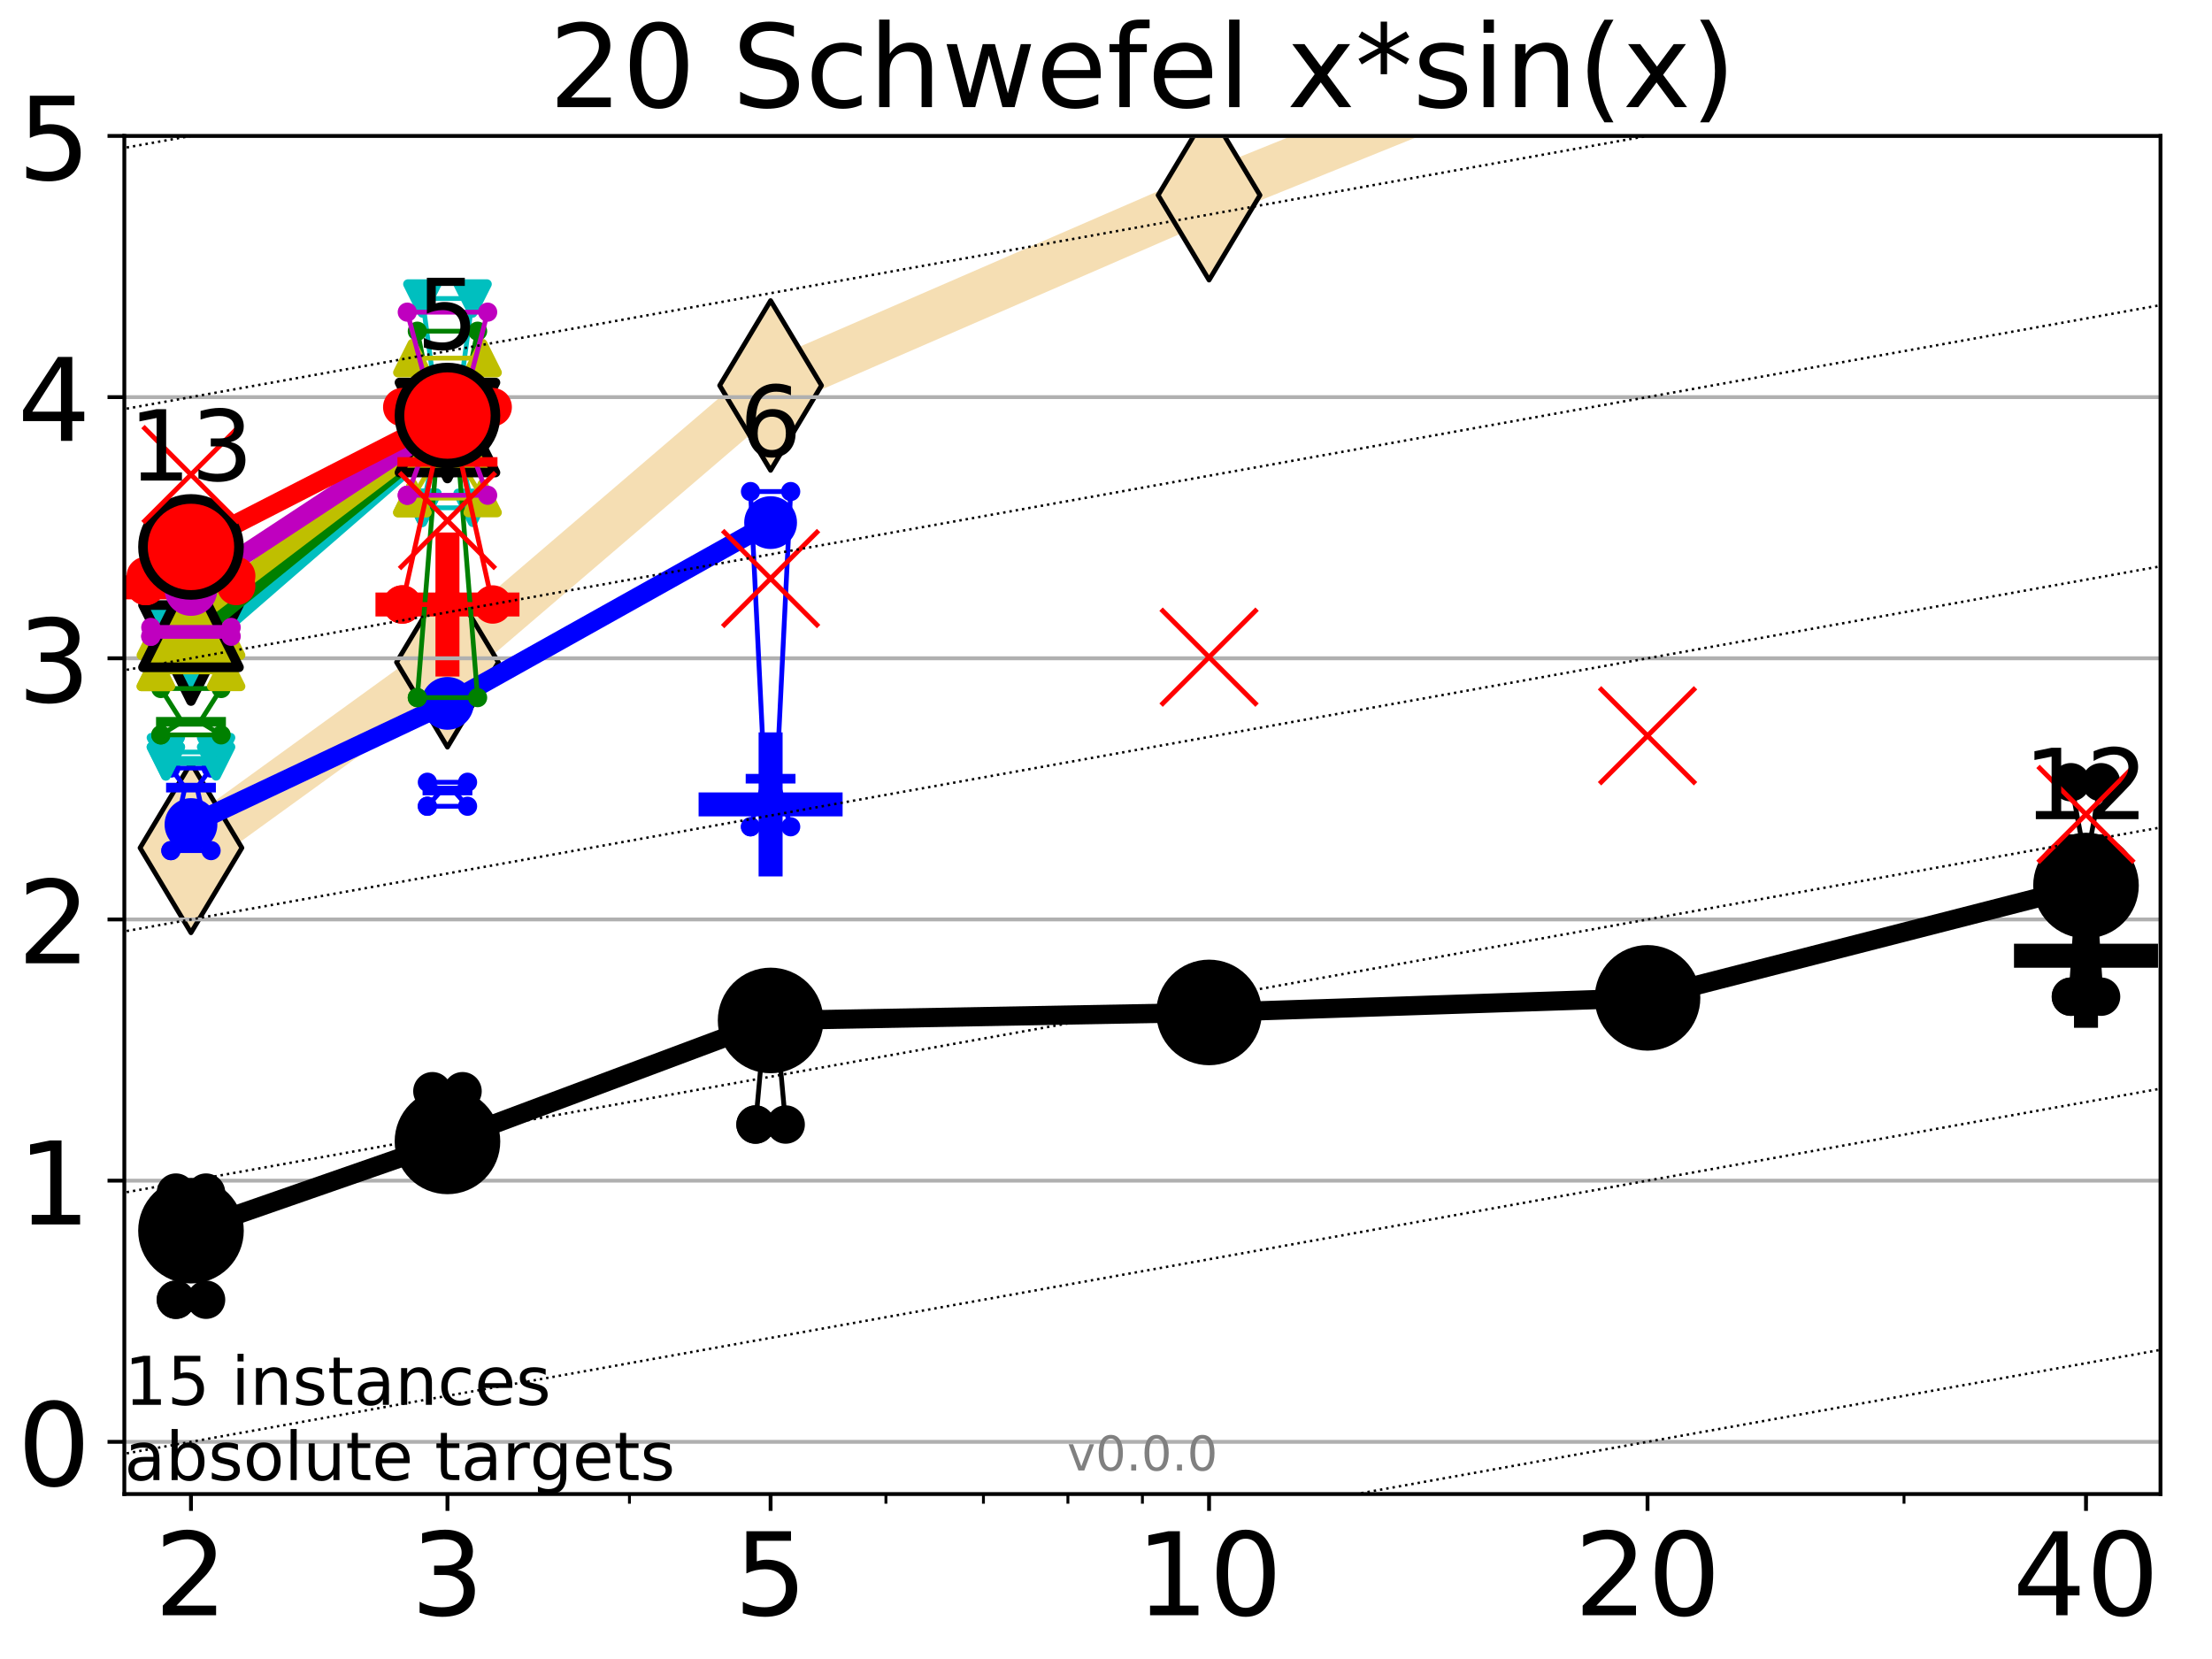 <?xml version="1.0" encoding="utf-8" standalone="no"?>
<!DOCTYPE svg PUBLIC "-//W3C//DTD SVG 1.1//EN"
  "http://www.w3.org/Graphics/SVG/1.1/DTD/svg11.dtd">
<!-- Created with matplotlib (http://matplotlib.org/) -->
<svg height="345.6pt" version="1.1" viewBox="0 0 460.8 345.6" width="460.8pt" xmlns="http://www.w3.org/2000/svg" xmlns:xlink="http://www.w3.org/1999/xlink">
 <defs>
  <style type="text/css">
*{stroke-linecap:butt;stroke-linejoin:round;}
  </style>
 </defs>
 <g id="figure_1">
  <g id="patch_1">
   <path d="M 0 345.6 
L 460.8 345.6 
L 460.8 0 
L 0 0 
z
" style="fill:#ffffff;"/>
  </g>
  <g id="axes_1">
   <g id="patch_2">
    <path d="M 25.9 311.24 
L 450.072 311.24 
L 450.072 28.32 
L 25.9 28.32 
z
" style="fill:#ffffff;"/>
   </g>
   <g id="line2d_1">
    <path clip-path="url(#p925acce017)" d="M 39.784 176.627 
L 93.215 137.961 
L 160.53 80.302 
L 251.87 40.664 
L 343.211 3.742 
" style="fill:none;stroke:#f5deb3;stroke-linecap:square;stroke-width:10;"/>
    <defs>
     <path d="M -0 17.678 
L 10.607 0 
L 0 -17.678 
L -10.607 -0 
z
" id="m91aca1e53f" style="stroke:#000000;stroke-linejoin:miter;"/>
    </defs>
    <g clip-path="url(#p925acce017)">
     <use style="fill:#f5deb3;stroke:#000000;stroke-linejoin:miter;" x="39.784" xlink:href="#m91aca1e53f" y="176.627"/>
     <use style="fill:#f5deb3;stroke:#000000;stroke-linejoin:miter;" x="93.215" xlink:href="#m91aca1e53f" y="137.961"/>
     <use style="fill:#f5deb3;stroke:#000000;stroke-linejoin:miter;" x="160.53" xlink:href="#m91aca1e53f" y="80.302"/>
     <use style="fill:#f5deb3;stroke:#000000;stroke-linejoin:miter;" x="251.87" xlink:href="#m91aca1e53f" y="40.664"/>
     <use style="fill:#f5deb3;stroke:#000000;stroke-linejoin:miter;" x="343.211" xlink:href="#m91aca1e53f" y="3.742"/>
    </g>
   </g>
   <g id="line2d_2">
    <defs>
     <path d="M -15 0 
L 15 0 
M 0 15 
L 0 -15 
" id="m8fb7d0725e" style="stroke:#000000;stroke-width:5;"/>
    </defs>
    <g clip-path="url(#p925acce017)">
     <use style="stroke:#000000;stroke-width:5;" x="434.551" xlink:href="#m8fb7d0725e" y="199.101"/>
    </g>
   </g>
   <g id="line2d_3">
    <defs>
     <path d="M -15 0 
L 15 0 
M 0 15 
L 0 -15 
" id="m67abcc5f3d" style="stroke:#ff0000;stroke-width:5;"/>
    </defs>
    <g clip-path="url(#p925acce017)">
     <use style="fill:#ff0000;stroke:#ff0000;stroke-width:5;" x="39.784" xlink:href="#m67abcc5f3d" y="122.358"/>
    </g>
   </g>
   <g id="line2d_4">
    <g clip-path="url(#p925acce017)">
     <use style="fill:#ff0000;stroke:#ff0000;stroke-width:5;" x="93.215" xlink:href="#m67abcc5f3d" y="125.927"/>
    </g>
   </g>
   <g id="line2d_5">
    <defs>
     <path d="M -15 0 
L 15 0 
M 0 15 
L 0 -15 
" id="m145593ffa7" style="stroke:#0000ff;stroke-width:5;"/>
    </defs>
    <g clip-path="url(#p925acce017)">
     <use style="fill:#0000ff;stroke:#0000ff;stroke-width:5;" x="160.53" xlink:href="#m145593ffa7" y="167.571"/>
    </g>
   </g>
   <g id="matplotlib.axis_1">
    <g id="xtick_1">
     <g id="line2d_6">
      <defs>
       <path d="M 0 0 
L 0 3.5 
" id="mdb75485f7b" style="stroke:#000000;stroke-width:0.8;"/>
      </defs>
      <g>
       <use style="stroke:#000000;stroke-width:0.8;" x="39.784" xlink:href="#mdb75485f7b" y="311.24"/>
      </g>
     </g>
     <g id="text_1">
      <!-- 2 -->
      <defs>
       <path d="M 19.188 8.297 
L 53.609 8.297 
L 53.609 0 
L 7.328 0 
L 7.328 8.297 
Q 12.938 14.109 22.625 23.891 
Q 32.328 33.688 34.812 36.531 
Q 39.547 41.844 41.422 45.531 
Q 43.312 49.219 43.312 52.781 
Q 43.312 58.594 39.234 62.25 
Q 35.156 65.922 28.609 65.922 
Q 23.969 65.922 18.812 64.312 
Q 13.672 62.703 7.812 59.422 
L 7.812 69.391 
Q 13.766 71.781 18.938 73 
Q 24.125 74.219 28.422 74.219 
Q 39.75 74.219 46.484 68.547 
Q 53.219 62.891 53.219 53.422 
Q 53.219 48.922 51.531 44.891 
Q 49.859 40.875 45.406 35.406 
Q 44.188 33.984 37.641 27.219 
Q 31.109 20.453 19.188 8.297 
z
" id="DejaVuSans-32"/>
      </defs>
      <g transform="translate(32.149 336.476)scale(0.24 -0.24)">
       <use xlink:href="#DejaVuSans-32"/>
      </g>
     </g>
    </g>
    <g id="xtick_2">
     <g id="line2d_7">
      <g>
       <use style="stroke:#000000;stroke-width:0.8;" x="93.215" xlink:href="#mdb75485f7b" y="311.24"/>
      </g>
     </g>
     <g id="text_2">
      <!-- 3 -->
      <defs>
       <path d="M 40.578 39.312 
Q 47.656 37.797 51.625 33 
Q 55.609 28.219 55.609 21.188 
Q 55.609 10.406 48.188 4.484 
Q 40.766 -1.422 27.094 -1.422 
Q 22.516 -1.422 17.656 -0.516 
Q 12.797 0.391 7.625 2.203 
L 7.625 11.719 
Q 11.719 9.328 16.594 8.109 
Q 21.484 6.891 26.812 6.891 
Q 36.078 6.891 40.938 10.547 
Q 45.797 14.203 45.797 21.188 
Q 45.797 27.641 41.281 31.266 
Q 36.766 34.906 28.719 34.906 
L 20.219 34.906 
L 20.219 43.016 
L 29.109 43.016 
Q 36.375 43.016 40.234 45.922 
Q 44.094 48.828 44.094 54.297 
Q 44.094 59.906 40.109 62.906 
Q 36.141 65.922 28.719 65.922 
Q 24.656 65.922 20.016 65.031 
Q 15.375 64.156 9.812 62.312 
L 9.812 71.094 
Q 15.438 72.656 20.344 73.438 
Q 25.25 74.219 29.594 74.219 
Q 40.828 74.219 47.359 69.109 
Q 53.906 64.016 53.906 55.328 
Q 53.906 49.266 50.438 45.094 
Q 46.969 40.922 40.578 39.312 
z
" id="DejaVuSans-33"/>
      </defs>
      <g transform="translate(85.58 336.476)scale(0.24 -0.24)">
       <use xlink:href="#DejaVuSans-33"/>
      </g>
     </g>
    </g>
    <g id="xtick_3">
     <g id="line2d_8">
      <g>
       <use style="stroke:#000000;stroke-width:0.8;" x="160.53" xlink:href="#mdb75485f7b" y="311.24"/>
      </g>
     </g>
     <g id="text_3">
      <!-- 5 -->
      <defs>
       <path d="M 10.797 72.906 
L 49.516 72.906 
L 49.516 64.594 
L 19.828 64.594 
L 19.828 46.734 
Q 21.969 47.469 24.109 47.828 
Q 26.266 48.188 28.422 48.188 
Q 40.625 48.188 47.75 41.5 
Q 54.891 34.812 54.891 23.391 
Q 54.891 11.625 47.562 5.094 
Q 40.234 -1.422 26.906 -1.422 
Q 22.312 -1.422 17.547 -0.641 
Q 12.797 0.141 7.719 1.703 
L 7.719 11.625 
Q 12.109 9.234 16.797 8.062 
Q 21.484 6.891 26.703 6.891 
Q 35.156 6.891 40.078 11.328 
Q 45.016 15.766 45.016 23.391 
Q 45.016 31 40.078 35.438 
Q 35.156 39.891 26.703 39.891 
Q 22.75 39.891 18.812 39.016 
Q 14.891 38.141 10.797 36.281 
z
" id="DejaVuSans-35"/>
      </defs>
      <g transform="translate(152.895 336.476)scale(0.24 -0.24)">
       <use xlink:href="#DejaVuSans-35"/>
      </g>
     </g>
    </g>
    <g id="xtick_4">
     <g id="line2d_9">
      <g>
       <use style="stroke:#000000;stroke-width:0.8;" x="251.87" xlink:href="#mdb75485f7b" y="311.24"/>
      </g>
     </g>
     <g id="text_4">
      <!-- 10 -->
      <defs>
       <path d="M 12.406 8.297 
L 28.516 8.297 
L 28.516 63.922 
L 10.984 60.406 
L 10.984 69.391 
L 28.422 72.906 
L 38.281 72.906 
L 38.281 8.297 
L 54.391 8.297 
L 54.391 0 
L 12.406 0 
z
" id="DejaVuSans-31"/>
       <path d="M 31.781 66.406 
Q 24.172 66.406 20.328 58.906 
Q 16.5 51.422 16.5 36.375 
Q 16.5 21.391 20.328 13.891 
Q 24.172 6.391 31.781 6.391 
Q 39.453 6.391 43.281 13.891 
Q 47.125 21.391 47.125 36.375 
Q 47.125 51.422 43.281 58.906 
Q 39.453 66.406 31.781 66.406 
z
M 31.781 74.219 
Q 44.047 74.219 50.516 64.516 
Q 56.984 54.828 56.984 36.375 
Q 56.984 17.969 50.516 8.266 
Q 44.047 -1.422 31.781 -1.422 
Q 19.531 -1.422 13.062 8.266 
Q 6.594 17.969 6.594 36.375 
Q 6.594 54.828 13.062 64.516 
Q 19.531 74.219 31.781 74.219 
z
" id="DejaVuSans-30"/>
      </defs>
      <g transform="translate(236.6 336.476)scale(0.24 -0.24)">
       <use xlink:href="#DejaVuSans-31"/>
       <use x="63.623" xlink:href="#DejaVuSans-30"/>
      </g>
     </g>
    </g>
    <g id="xtick_5">
     <g id="line2d_10">
      <g>
       <use style="stroke:#000000;stroke-width:0.8;" x="343.211" xlink:href="#mdb75485f7b" y="311.24"/>
      </g>
     </g>
     <g id="text_5">
      <!-- 20 -->
      <g transform="translate(327.941 336.476)scale(0.24 -0.24)">
       <use xlink:href="#DejaVuSans-32"/>
       <use x="63.623" xlink:href="#DejaVuSans-30"/>
      </g>
     </g>
    </g>
    <g id="xtick_6">
     <g id="line2d_11">
      <g>
       <use style="stroke:#000000;stroke-width:0.8;" x="434.551" xlink:href="#mdb75485f7b" y="311.24"/>
      </g>
     </g>
     <g id="text_6">
      <!-- 40 -->
      <defs>
       <path d="M 37.797 64.312 
L 12.891 25.391 
L 37.797 25.391 
z
M 35.203 72.906 
L 47.609 72.906 
L 47.609 25.391 
L 58.016 25.391 
L 58.016 17.188 
L 47.609 17.188 
L 47.609 0 
L 37.797 0 
L 37.797 17.188 
L 4.891 17.188 
L 4.891 26.703 
z
" id="DejaVuSans-34"/>
      </defs>
      <g transform="translate(419.281 336.476)scale(0.24 -0.24)">
       <use xlink:href="#DejaVuSans-34"/>
       <use x="63.623" xlink:href="#DejaVuSans-30"/>
      </g>
     </g>
    </g>
    <g id="xtick_7">
     <g id="line2d_12">
      <defs>
       <path d="M 0 0 
L 0 2 
" id="mea0c9c16ea" style="stroke:#000000;stroke-width:0.6;"/>
      </defs>
      <g>
       <use style="stroke:#000000;stroke-width:0.6;" x="39.784" xlink:href="#mea0c9c16ea" y="311.24"/>
      </g>
     </g>
    </g>
    <g id="xtick_8">
     <g id="line2d_13">
      <g>
       <use style="stroke:#000000;stroke-width:0.6;" x="93.215" xlink:href="#mea0c9c16ea" y="311.24"/>
      </g>
     </g>
    </g>
    <g id="xtick_9">
     <g id="line2d_14">
      <g>
       <use style="stroke:#000000;stroke-width:0.6;" x="131.125" xlink:href="#mea0c9c16ea" y="311.24"/>
      </g>
     </g>
    </g>
    <g id="xtick_10">
     <g id="line2d_15">
      <g>
       <use style="stroke:#000000;stroke-width:0.6;" x="160.53" xlink:href="#mea0c9c16ea" y="311.24"/>
      </g>
     </g>
    </g>
    <g id="xtick_11">
     <g id="line2d_16">
      <g>
       <use style="stroke:#000000;stroke-width:0.6;" x="184.555" xlink:href="#mea0c9c16ea" y="311.24"/>
      </g>
     </g>
    </g>
    <g id="xtick_12">
     <g id="line2d_17">
      <g>
       <use style="stroke:#000000;stroke-width:0.6;" x="204.869" xlink:href="#mea0c9c16ea" y="311.24"/>
      </g>
     </g>
    </g>
    <g id="xtick_13">
     <g id="line2d_18">
      <g>
       <use style="stroke:#000000;stroke-width:0.6;" x="222.465" xlink:href="#mea0c9c16ea" y="311.24"/>
      </g>
     </g>
    </g>
    <g id="xtick_14">
     <g id="line2d_19">
      <g>
       <use style="stroke:#000000;stroke-width:0.6;" x="237.986" xlink:href="#mea0c9c16ea" y="311.24"/>
      </g>
     </g>
    </g>
    <g id="xtick_15">
     <g id="line2d_20">
      <g>
       <use style="stroke:#000000;stroke-width:0.6;" x="343.211" xlink:href="#mea0c9c16ea" y="311.24"/>
      </g>
     </g>
    </g>
    <g id="xtick_16">
     <g id="line2d_21">
      <g>
       <use style="stroke:#000000;stroke-width:0.6;" x="396.641" xlink:href="#mea0c9c16ea" y="311.24"/>
      </g>
     </g>
    </g>
    <g id="xtick_17">
     <g id="line2d_22">
      <g>
       <use style="stroke:#000000;stroke-width:0.6;" x="434.551" xlink:href="#mea0c9c16ea" y="311.24"/>
      </g>
     </g>
    </g>
   </g>
   <g id="matplotlib.axis_2">
    <g id="ytick_1">
     <g id="line2d_23">
      <path clip-path="url(#p925acce017)" d="M 25.9 300.358 
L 450.072 300.358 
" style="fill:none;stroke:#b0b0b0;stroke-linecap:square;stroke-width:0.8;"/>
     </g>
     <g id="line2d_24">
      <defs>
       <path d="M 0 0 
L -3.5 0 
" id="m824a52a814" style="stroke:#000000;stroke-width:0.8;"/>
      </defs>
      <g>
       <use style="stroke:#000000;stroke-width:0.8;" x="25.9" xlink:href="#m824a52a814" y="300.358"/>
      </g>
     </g>
     <g id="text_7">
      <!-- 0 -->
      <g transform="translate(3.63 309.477)scale(0.24 -0.24)">
       <use xlink:href="#DejaVuSans-30"/>
      </g>
     </g>
    </g>
    <g id="ytick_2">
     <g id="line2d_25">
      <path clip-path="url(#p925acce017)" d="M 25.9 245.951 
L 450.072 245.951 
" style="fill:none;stroke:#b0b0b0;stroke-linecap:square;stroke-width:0.8;"/>
     </g>
     <g id="line2d_26">
      <g>
       <use style="stroke:#000000;stroke-width:0.8;" x="25.9" xlink:href="#m824a52a814" y="245.951"/>
      </g>
     </g>
     <g id="text_8">
      <!-- 1 -->
      <g transform="translate(3.63 255.069)scale(0.24 -0.24)">
       <use xlink:href="#DejaVuSans-31"/>
      </g>
     </g>
    </g>
    <g id="ytick_3">
     <g id="line2d_27">
      <path clip-path="url(#p925acce017)" d="M 25.9 191.543 
L 450.072 191.543 
" style="fill:none;stroke:#b0b0b0;stroke-linecap:square;stroke-width:0.8;"/>
     </g>
     <g id="line2d_28">
      <g>
       <use style="stroke:#000000;stroke-width:0.8;" x="25.9" xlink:href="#m824a52a814" y="191.543"/>
      </g>
     </g>
     <g id="text_9">
      <!-- 2 -->
      <g transform="translate(3.63 200.661)scale(0.24 -0.24)">
       <use xlink:href="#DejaVuSans-32"/>
      </g>
     </g>
    </g>
    <g id="ytick_4">
     <g id="line2d_29">
      <path clip-path="url(#p925acce017)" d="M 25.9 137.135 
L 450.072 137.135 
" style="fill:none;stroke:#b0b0b0;stroke-linecap:square;stroke-width:0.8;"/>
     </g>
     <g id="line2d_30">
      <g>
       <use style="stroke:#000000;stroke-width:0.8;" x="25.9" xlink:href="#m824a52a814" y="137.135"/>
      </g>
     </g>
     <g id="text_10">
      <!-- 3 -->
      <g transform="translate(3.63 146.254)scale(0.24 -0.24)">
       <use xlink:href="#DejaVuSans-33"/>
      </g>
     </g>
    </g>
    <g id="ytick_5">
     <g id="line2d_31">
      <path clip-path="url(#p925acce017)" d="M 25.9 82.728 
L 450.072 82.728 
" style="fill:none;stroke:#b0b0b0;stroke-linecap:square;stroke-width:0.8;"/>
     </g>
     <g id="line2d_32">
      <g>
       <use style="stroke:#000000;stroke-width:0.8;" x="25.9" xlink:href="#m824a52a814" y="82.728"/>
      </g>
     </g>
     <g id="text_11">
      <!-- 4 -->
      <g transform="translate(3.63 91.846)scale(0.24 -0.24)">
       <use xlink:href="#DejaVuSans-34"/>
      </g>
     </g>
    </g>
    <g id="ytick_6">
     <g id="line2d_33">
      <path clip-path="url(#p925acce017)" d="M 25.9 28.32 
L 450.072 28.32 
" style="fill:none;stroke:#b0b0b0;stroke-linecap:square;stroke-width:0.8;"/>
     </g>
     <g id="line2d_34">
      <g>
       <use style="stroke:#000000;stroke-width:0.8;" x="25.9" xlink:href="#m824a52a814" y="28.32"/>
      </g>
     </g>
     <g id="text_12">
      <!-- 5 -->
      <g transform="translate(3.63 37.438)scale(0.24 -0.24)">
       <use xlink:href="#DejaVuSans-35"/>
      </g>
     </g>
    </g>
   </g>
   <g id="line2d_35">
    <path clip-path="url(#p925acce017)" d="M 36.644 270.757 
L 38.842 258.021 
L 36.644 248.44 
L 42.924 248.44 
L 40.726 258.021 
L 42.924 270.757 
L 36.644 270.757 
" style="fill:none;stroke:#000000;stroke-linecap:square;"/>
   </g>
   <g id="line2d_36">
    <path clip-path="url(#p925acce017)" d="M 36.644 270.757 
L 42.924 270.757 
L 42.924 248.44 
L 36.644 248.44 
L 36.644 270.757 
" style="fill:none;"/>
    <defs>
     <path d="M 0 3 
C 0.796 3 1.559 2.684 2.121 2.121 
C 2.684 1.559 3 0.796 3 0 
C 3 -0.796 2.684 -1.559 2.121 -2.121 
C 1.559 -2.684 0.796 -3 0 -3 
C -0.796 -3 -1.559 -2.684 -2.121 -2.121 
C -2.684 -1.559 -3 -0.796 -3 0 
C -3 0.796 -2.684 1.559 -2.121 2.121 
C -1.559 2.684 -0.796 3 0 3 
z
" id="m09ea4bbc0d" style="stroke:#000000;stroke-width:2;"/>
    </defs>
    <g clip-path="url(#p925acce017)">
     <use style="stroke:#000000;stroke-width:2;" x="36.644" xlink:href="#m09ea4bbc0d" y="270.757"/>
     <use style="stroke:#000000;stroke-width:2;" x="42.924" xlink:href="#m09ea4bbc0d" y="270.757"/>
     <use style="stroke:#000000;stroke-width:2;" x="42.924" xlink:href="#m09ea4bbc0d" y="248.44"/>
     <use style="stroke:#000000;stroke-width:2;" x="36.644" xlink:href="#m09ea4bbc0d" y="248.44"/>
     <use style="stroke:#000000;stroke-width:2;" x="36.644" xlink:href="#m09ea4bbc0d" y="270.757"/>
    </g>
   </g>
   <g id="line2d_37">
    <path clip-path="url(#p925acce017)" d="M 36.644 258.021 
L 42.924 258.021 
" style="fill:none;stroke:#000000;stroke-linecap:square;stroke-width:2;"/>
   </g>
   <g id="line2d_38">
    <path clip-path="url(#p925acce017)" d="M 90.075 236.901 
L 92.273 230.373 
L 90.075 227.32 
L 96.355 227.32 
L 94.157 230.373 
L 96.355 236.901 
L 90.075 236.901 
" style="fill:none;stroke:#000000;stroke-linecap:square;"/>
   </g>
   <g id="line2d_39">
    <path clip-path="url(#p925acce017)" d="M 90.075 236.901 
L 96.355 236.901 
L 96.355 227.32 
L 90.075 227.32 
L 90.075 236.901 
" style="fill:none;"/>
    <g clip-path="url(#p925acce017)">
     <use style="stroke:#000000;stroke-width:2;" x="90.075" xlink:href="#m09ea4bbc0d" y="236.901"/>
     <use style="stroke:#000000;stroke-width:2;" x="96.355" xlink:href="#m09ea4bbc0d" y="236.901"/>
     <use style="stroke:#000000;stroke-width:2;" x="96.355" xlink:href="#m09ea4bbc0d" y="227.32"/>
     <use style="stroke:#000000;stroke-width:2;" x="90.075" xlink:href="#m09ea4bbc0d" y="227.32"/>
     <use style="stroke:#000000;stroke-width:2;" x="90.075" xlink:href="#m09ea4bbc0d" y="236.901"/>
    </g>
   </g>
   <g id="line2d_40">
    <path clip-path="url(#p925acce017)" d="M 90.075 230.373 
L 96.355 230.373 
" style="fill:none;stroke:#000000;stroke-linecap:square;stroke-width:2;"/>
   </g>
   <g id="line2d_41">
    <path clip-path="url(#p925acce017)" d="M 157.39 234.262 
L 159.588 210.046 
L 157.39 206.995 
L 163.669 206.995 
L 161.472 210.046 
L 163.669 234.262 
L 157.39 234.262 
" style="fill:none;stroke:#000000;stroke-linecap:square;"/>
   </g>
   <g id="line2d_42">
    <path clip-path="url(#p925acce017)" d="M 157.39 234.262 
L 163.669 234.262 
L 163.669 206.995 
L 157.39 206.995 
L 157.39 234.262 
" style="fill:none;"/>
    <g clip-path="url(#p925acce017)">
     <use style="stroke:#000000;stroke-width:2;" x="157.39" xlink:href="#m09ea4bbc0d" y="234.262"/>
     <use style="stroke:#000000;stroke-width:2;" x="163.669" xlink:href="#m09ea4bbc0d" y="234.262"/>
     <use style="stroke:#000000;stroke-width:2;" x="163.669" xlink:href="#m09ea4bbc0d" y="206.995"/>
     <use style="stroke:#000000;stroke-width:2;" x="157.39" xlink:href="#m09ea4bbc0d" y="206.995"/>
     <use style="stroke:#000000;stroke-width:2;" x="157.39" xlink:href="#m09ea4bbc0d" y="234.262"/>
    </g>
   </g>
   <g id="line2d_43">
    <path clip-path="url(#p925acce017)" d="M 157.39 210.046 
L 163.669 210.046 
" style="fill:none;stroke:#000000;stroke-linecap:square;stroke-width:2;"/>
   </g>
   <g id="line2d_44">
    <path clip-path="url(#p925acce017)" d="M 248.73 215.164 
L 250.928 211.43 
L 248.73 207.78 
L 255.01 207.78 
L 252.812 211.43 
L 255.01 215.164 
L 248.73 215.164 
" style="fill:none;stroke:#000000;stroke-linecap:square;"/>
   </g>
   <g id="line2d_45">
    <path clip-path="url(#p925acce017)" d="M 248.73 215.164 
L 255.01 215.164 
L 255.01 207.78 
L 248.73 207.78 
L 248.73 215.164 
" style="fill:none;"/>
    <g clip-path="url(#p925acce017)">
     <use style="stroke:#000000;stroke-width:2;" x="248.73" xlink:href="#m09ea4bbc0d" y="215.164"/>
     <use style="stroke:#000000;stroke-width:2;" x="255.01" xlink:href="#m09ea4bbc0d" y="215.164"/>
     <use style="stroke:#000000;stroke-width:2;" x="255.01" xlink:href="#m09ea4bbc0d" y="207.78"/>
     <use style="stroke:#000000;stroke-width:2;" x="248.73" xlink:href="#m09ea4bbc0d" y="207.78"/>
     <use style="stroke:#000000;stroke-width:2;" x="248.73" xlink:href="#m09ea4bbc0d" y="215.164"/>
    </g>
   </g>
   <g id="line2d_46">
    <path clip-path="url(#p925acce017)" d="M 248.73 211.43 
L 255.01 211.43 
" style="fill:none;stroke:#000000;stroke-linecap:square;stroke-width:2;"/>
   </g>
   <g id="line2d_47">
    <path clip-path="url(#p925acce017)" d="M 340.071 209.636 
L 342.269 207.792 
L 340.071 206.656 
L 346.35 206.656 
L 344.152 207.792 
L 346.35 209.636 
L 340.071 209.636 
" style="fill:none;stroke:#000000;stroke-linecap:square;"/>
   </g>
   <g id="line2d_48">
    <path clip-path="url(#p925acce017)" d="M 340.071 209.636 
L 346.35 209.636 
L 346.35 206.656 
L 340.071 206.656 
L 340.071 209.636 
" style="fill:none;"/>
    <g clip-path="url(#p925acce017)">
     <use style="stroke:#000000;stroke-width:2;" x="340.071" xlink:href="#m09ea4bbc0d" y="209.636"/>
     <use style="stroke:#000000;stroke-width:2;" x="346.35" xlink:href="#m09ea4bbc0d" y="209.636"/>
     <use style="stroke:#000000;stroke-width:2;" x="346.35" xlink:href="#m09ea4bbc0d" y="206.656"/>
     <use style="stroke:#000000;stroke-width:2;" x="340.071" xlink:href="#m09ea4bbc0d" y="206.656"/>
     <use style="stroke:#000000;stroke-width:2;" x="340.071" xlink:href="#m09ea4bbc0d" y="209.636"/>
    </g>
   </g>
   <g id="line2d_49">
    <path clip-path="url(#p925acce017)" d="M 340.071 207.792 
L 346.35 207.792 
" style="fill:none;stroke:#000000;stroke-linecap:square;stroke-width:2;"/>
   </g>
   <g id="line2d_50">
    <path clip-path="url(#p925acce017)" d="M 431.411 207.628 
L 433.609 174.817 
L 431.411 162.954 
L 437.691 162.954 
L 435.493 174.817 
L 437.691 207.628 
L 431.411 207.628 
" style="fill:none;stroke:#000000;stroke-linecap:square;"/>
   </g>
   <g id="line2d_51">
    <path clip-path="url(#p925acce017)" d="M 431.411 207.628 
L 437.691 207.628 
L 437.691 162.954 
L 431.411 162.954 
L 431.411 207.628 
" style="fill:none;"/>
    <g clip-path="url(#p925acce017)">
     <use style="stroke:#000000;stroke-width:2;" x="431.411" xlink:href="#m09ea4bbc0d" y="207.628"/>
     <use style="stroke:#000000;stroke-width:2;" x="437.691" xlink:href="#m09ea4bbc0d" y="207.628"/>
     <use style="stroke:#000000;stroke-width:2;" x="437.691" xlink:href="#m09ea4bbc0d" y="162.954"/>
     <use style="stroke:#000000;stroke-width:2;" x="431.411" xlink:href="#m09ea4bbc0d" y="162.954"/>
     <use style="stroke:#000000;stroke-width:2;" x="431.411" xlink:href="#m09ea4bbc0d" y="207.628"/>
    </g>
   </g>
   <g id="line2d_52">
    <path clip-path="url(#p925acce017)" d="M 431.411 174.817 
L 437.691 174.817 
" style="fill:none;stroke:#000000;stroke-linecap:square;stroke-width:2;"/>
   </g>
   <g id="line2d_53">
    <path clip-path="url(#p925acce017)" d="M 39.784 256.373 
L 93.215 237.776 
" style="fill:none;stroke:#000000;stroke-linecap:square;stroke-width:4;"/>
   </g>
   <g id="line2d_54">
    <path clip-path="url(#p925acce017)" d="M 93.215 237.776 
L 160.53 212.58 
" style="fill:none;stroke:#000000;stroke-linecap:square;stroke-width:4;"/>
   </g>
   <g id="line2d_55">
    <path clip-path="url(#p925acce017)" d="M 160.53 212.58 
L 251.87 210.91 
" style="fill:none;stroke:#000000;stroke-linecap:square;stroke-width:4;"/>
   </g>
   <g id="line2d_56">
    <path clip-path="url(#p925acce017)" d="M 251.87 210.91 
L 343.211 207.874 
" style="fill:none;stroke:#000000;stroke-linecap:square;stroke-width:4;"/>
   </g>
   <g id="line2d_57">
    <path clip-path="url(#p925acce017)" d="M 343.211 207.874 
L 434.551 184.471 
" style="fill:none;stroke:#000000;stroke-linecap:square;stroke-width:4;"/>
   </g>
   <g id="line2d_58">
    <path clip-path="url(#p925acce017)" d="M 39.784 256.373 
L 93.215 237.776 
L 160.53 212.58 
L 251.87 210.91 
L 343.211 207.874 
L 434.551 184.471 
" style="fill:none;"/>
    <defs>
     <path d="M 0 10 
C 2.652 10 5.196 8.946 7.071 7.071 
C 8.946 5.196 10 2.652 10 0 
C 10 -2.652 8.946 -5.196 7.071 -7.071 
C 5.196 -8.946 2.652 -10 0 -10 
C -2.652 -10 -5.196 -8.946 -7.071 -7.071 
C -8.946 -5.196 -10 -2.652 -10 0 
C -10 2.652 -8.946 5.196 -7.071 7.071 
C -5.196 8.946 -2.652 10 0 10 
z
" id="me926a645d9" style="stroke:#000000;stroke-width:2;"/>
    </defs>
    <g clip-path="url(#p925acce017)">
     <use style="stroke:#000000;stroke-width:2;" x="39.784" xlink:href="#me926a645d9" y="256.373"/>
     <use style="stroke:#000000;stroke-width:2;" x="93.215" xlink:href="#me926a645d9" y="237.776"/>
     <use style="stroke:#000000;stroke-width:2;" x="160.53" xlink:href="#me926a645d9" y="212.58"/>
     <use style="stroke:#000000;stroke-width:2;" x="251.87" xlink:href="#me926a645d9" y="210.91"/>
     <use style="stroke:#000000;stroke-width:2;" x="343.211" xlink:href="#me926a645d9" y="207.874"/>
     <use style="stroke:#000000;stroke-width:2;" x="434.551" xlink:href="#me926a645d9" y="184.471"/>
    </g>
   </g>
   <g id="line2d_59">
    <path clip-path="url(#p925acce017)" d="M 35.597 177.199 
L 38.528 164.078 
L 35.597 159.998 
L 43.971 159.998 
L 41.04 164.078 
L 43.971 177.199 
L 35.597 177.199 
" style="fill:none;stroke:#0000ff;stroke-linecap:square;"/>
   </g>
   <g id="line2d_60">
    <path clip-path="url(#p925acce017)" d="M 35.597 177.199 
L 43.971 177.199 
L 43.971 159.998 
L 35.597 159.998 
L 35.597 177.199 
" style="fill:none;"/>
    <defs>
     <path d="M 0 1.5 
C 0.398 1.5 0.779 1.342 1.061 1.061 
C 1.342 0.779 1.5 0.398 1.5 0 
C 1.5 -0.398 1.342 -0.779 1.061 -1.061 
C 0.779 -1.342 0.398 -1.5 0 -1.5 
C -0.398 -1.5 -0.779 -1.342 -1.061 -1.061 
C -1.342 -0.779 -1.5 -0.398 -1.5 0 
C -1.5 0.398 -1.342 0.779 -1.061 1.061 
C -0.779 1.342 -0.398 1.5 0 1.5 
z
" id="m7c4b5d5e97" style="stroke:#0000ff;"/>
    </defs>
    <g clip-path="url(#p925acce017)">
     <use style="fill:#0000ff;stroke:#0000ff;" x="35.597" xlink:href="#m7c4b5d5e97" y="177.199"/>
     <use style="fill:#0000ff;stroke:#0000ff;" x="43.971" xlink:href="#m7c4b5d5e97" y="177.199"/>
     <use style="fill:#0000ff;stroke:#0000ff;" x="43.971" xlink:href="#m7c4b5d5e97" y="159.998"/>
     <use style="fill:#0000ff;stroke:#0000ff;" x="35.597" xlink:href="#m7c4b5d5e97" y="159.998"/>
     <use style="fill:#0000ff;stroke:#0000ff;" x="35.597" xlink:href="#m7c4b5d5e97" y="177.199"/>
    </g>
   </g>
   <g id="line2d_61">
    <path clip-path="url(#p925acce017)" d="M 35.597 164.078 
L 43.971 164.078 
" style="fill:none;stroke:#0000ff;stroke-linecap:square;stroke-width:2;"/>
   </g>
   <g id="line2d_62">
    <path clip-path="url(#p925acce017)" d="M 89.028 167.957 
L 91.959 164.683 
L 89.028 162.953 
L 97.401 162.953 
L 94.471 164.683 
L 97.401 167.957 
L 89.028 167.957 
" style="fill:none;stroke:#0000ff;stroke-linecap:square;"/>
   </g>
   <g id="line2d_63">
    <path clip-path="url(#p925acce017)" d="M 89.028 167.957 
L 97.401 167.957 
L 97.401 162.953 
L 89.028 162.953 
L 89.028 167.957 
" style="fill:none;"/>
    <g clip-path="url(#p925acce017)">
     <use style="fill:#0000ff;stroke:#0000ff;" x="89.028" xlink:href="#m7c4b5d5e97" y="167.957"/>
     <use style="fill:#0000ff;stroke:#0000ff;" x="97.401" xlink:href="#m7c4b5d5e97" y="167.957"/>
     <use style="fill:#0000ff;stroke:#0000ff;" x="97.401" xlink:href="#m7c4b5d5e97" y="162.953"/>
     <use style="fill:#0000ff;stroke:#0000ff;" x="89.028" xlink:href="#m7c4b5d5e97" y="162.953"/>
     <use style="fill:#0000ff;stroke:#0000ff;" x="89.028" xlink:href="#m7c4b5d5e97" y="167.957"/>
    </g>
   </g>
   <g id="line2d_64">
    <path clip-path="url(#p925acce017)" d="M 89.028 164.683 
L 97.401 164.683 
" style="fill:none;stroke:#0000ff;stroke-linecap:square;stroke-width:2;"/>
   </g>
   <g id="line2d_65">
    <path clip-path="url(#p925acce017)" d="M 156.343 172.235 
L 159.274 162.22 
L 156.343 102.398 
L 164.716 102.398 
L 161.786 162.22 
L 164.716 172.235 
L 156.343 172.235 
" style="fill:none;stroke:#0000ff;stroke-linecap:square;"/>
   </g>
   <g id="line2d_66">
    <path clip-path="url(#p925acce017)" d="M 156.343 172.235 
L 164.716 172.235 
L 164.716 102.398 
L 156.343 102.398 
L 156.343 172.235 
" style="fill:none;"/>
    <g clip-path="url(#p925acce017)">
     <use style="fill:#0000ff;stroke:#0000ff;" x="156.343" xlink:href="#m7c4b5d5e97" y="172.235"/>
     <use style="fill:#0000ff;stroke:#0000ff;" x="164.716" xlink:href="#m7c4b5d5e97" y="172.235"/>
     <use style="fill:#0000ff;stroke:#0000ff;" x="164.716" xlink:href="#m7c4b5d5e97" y="102.398"/>
     <use style="fill:#0000ff;stroke:#0000ff;" x="156.343" xlink:href="#m7c4b5d5e97" y="102.398"/>
     <use style="fill:#0000ff;stroke:#0000ff;" x="156.343" xlink:href="#m7c4b5d5e97" y="172.235"/>
    </g>
   </g>
   <g id="line2d_67">
    <path clip-path="url(#p925acce017)" d="M 156.343 162.22 
L 164.716 162.22 
" style="fill:none;stroke:#0000ff;stroke-linecap:square;stroke-width:2;"/>
   </g>
   <g id="line2d_68">
    <path clip-path="url(#p925acce017)" d="M 39.784 171.77 
L 93.215 146.524 
" style="fill:none;stroke:#0000ff;stroke-linecap:square;stroke-width:4;"/>
   </g>
   <g id="line2d_69">
    <path clip-path="url(#p925acce017)" d="M 93.215 146.524 
L 160.53 108.868 
" style="fill:none;stroke:#0000ff;stroke-linecap:square;stroke-width:4;"/>
   </g>
   <g id="line2d_70">
    <path clip-path="url(#p925acce017)" d="M 39.784 171.77 
L 93.215 146.524 
L 160.53 108.868 
" style="fill:none;"/>
    <defs>
     <path d="M 0 5 
C 1.326 5 2.598 4.473 3.536 3.536 
C 4.473 2.598 5 1.326 5 0 
C 5 -1.326 4.473 -2.598 3.536 -3.536 
C 2.598 -4.473 1.326 -5 0 -5 
C -1.326 -5 -2.598 -4.473 -3.536 -3.536 
C -4.473 -2.598 -5 -1.326 -5 0 
C -5 1.326 -4.473 2.598 -3.536 3.536 
C -2.598 4.473 -1.326 5 0 5 
z
" id="m568e5e8bfb" style="stroke:#0000ff;"/>
    </defs>
    <g clip-path="url(#p925acce017)">
     <use style="fill:#0000ff;stroke:#0000ff;" x="39.784" xlink:href="#m568e5e8bfb" y="171.77"/>
     <use style="fill:#0000ff;stroke:#0000ff;" x="93.215" xlink:href="#m568e5e8bfb" y="146.524"/>
     <use style="fill:#0000ff;stroke:#0000ff;" x="160.53" xlink:href="#m568e5e8bfb" y="108.868"/>
    </g>
   </g>
   <g id="line2d_71">
    <path clip-path="url(#p925acce017)" d="M 34.551 158.61 
L 38.214 158.507 
L 34.551 156.669 
L 45.017 156.669 
L 41.354 158.507 
L 45.017 158.61 
L 34.551 158.61 
" style="fill:none;stroke:#00bfbf;stroke-linecap:square;"/>
   </g>
   <g id="line2d_72">
    <path clip-path="url(#p925acce017)" d="M 34.551 158.61 
L 45.017 158.61 
L 45.017 156.669 
L 34.551 156.669 
L 34.551 158.61 
" style="fill:none;"/>
    <defs>
     <path d="M -0 3 
L 3 -3 
L -3 -3 
z
" id="m036a93717c" style="stroke:#00bfbf;stroke-linejoin:miter;stroke-width:2;"/>
    </defs>
    <g clip-path="url(#p925acce017)">
     <use style="fill:#00bfbf;stroke:#00bfbf;stroke-linejoin:miter;stroke-width:2;" x="34.551" xlink:href="#m036a93717c" y="158.61"/>
     <use style="fill:#00bfbf;stroke:#00bfbf;stroke-linejoin:miter;stroke-width:2;" x="45.017" xlink:href="#m036a93717c" y="158.61"/>
     <use style="fill:#00bfbf;stroke:#00bfbf;stroke-linejoin:miter;stroke-width:2;" x="45.017" xlink:href="#m036a93717c" y="156.669"/>
     <use style="fill:#00bfbf;stroke:#00bfbf;stroke-linejoin:miter;stroke-width:2;" x="34.551" xlink:href="#m036a93717c" y="156.669"/>
     <use style="fill:#00bfbf;stroke:#00bfbf;stroke-linejoin:miter;stroke-width:2;" x="34.551" xlink:href="#m036a93717c" y="158.61"/>
    </g>
   </g>
   <g id="line2d_73">
    <path clip-path="url(#p925acce017)" d="M 34.551 158.507 
L 45.017 158.507 
" style="fill:none;stroke:#00bfbf;stroke-linecap:square;stroke-width:2;"/>
   </g>
   <g id="line2d_74">
    <path clip-path="url(#p925acce017)" d="M 87.982 105.784 
L 91.645 89.329 
L 87.982 62.185 
L 98.448 62.185 
L 94.785 89.329 
L 98.448 105.784 
L 87.982 105.784 
" style="fill:none;stroke:#00bfbf;stroke-linecap:square;"/>
   </g>
   <g id="line2d_75">
    <path clip-path="url(#p925acce017)" d="M 87.982 105.784 
L 98.448 105.784 
L 98.448 62.185 
L 87.982 62.185 
L 87.982 105.784 
" style="fill:none;"/>
    <g clip-path="url(#p925acce017)">
     <use style="fill:#00bfbf;stroke:#00bfbf;stroke-linejoin:miter;stroke-width:2;" x="87.982" xlink:href="#m036a93717c" y="105.784"/>
     <use style="fill:#00bfbf;stroke:#00bfbf;stroke-linejoin:miter;stroke-width:2;" x="98.448" xlink:href="#m036a93717c" y="105.784"/>
     <use style="fill:#00bfbf;stroke:#00bfbf;stroke-linejoin:miter;stroke-width:2;" x="98.448" xlink:href="#m036a93717c" y="62.185"/>
     <use style="fill:#00bfbf;stroke:#00bfbf;stroke-linejoin:miter;stroke-width:2;" x="87.982" xlink:href="#m036a93717c" y="62.185"/>
     <use style="fill:#00bfbf;stroke:#00bfbf;stroke-linejoin:miter;stroke-width:2;" x="87.982" xlink:href="#m036a93717c" y="105.784"/>
    </g>
   </g>
   <g id="line2d_76">
    <path clip-path="url(#p925acce017)" d="M 87.982 89.329 
L 98.448 89.329 
" style="fill:none;stroke:#00bfbf;stroke-linecap:square;stroke-width:2;"/>
   </g>
   <g id="line2d_77">
    <path clip-path="url(#p925acce017)" d="M 39.784 136.04 
L 93.215 89.684 
" style="fill:none;stroke:#00bfbf;stroke-linecap:square;stroke-width:4;"/>
   </g>
   <g id="line2d_78">
    <path clip-path="url(#p925acce017)" d="M 39.784 136.04 
L 93.215 89.684 
" style="fill:none;"/>
    <defs>
     <path d="M -0 10 
L 10 -10 
L -10 -10 
z
" id="maea7a93426" style="stroke:#000000;stroke-linejoin:miter;stroke-width:2;"/>
    </defs>
    <g clip-path="url(#p925acce017)">
     <use style="fill:#00bfbf;stroke:#000000;stroke-linejoin:miter;stroke-width:2;" x="39.784" xlink:href="#maea7a93426" y="136.04"/>
     <use style="fill:#00bfbf;stroke:#000000;stroke-linejoin:miter;stroke-width:2;" x="93.215" xlink:href="#maea7a93426" y="89.684"/>
    </g>
   </g>
   <g id="line2d_79">
    <path clip-path="url(#p925acce017)" d="M 33.504 153.092 
L 37.9 150.366 
L 33.504 143.434 
L 46.064 143.434 
L 41.668 150.366 
L 46.064 153.092 
L 33.504 153.092 
" style="fill:none;stroke:#008000;stroke-linecap:square;"/>
   </g>
   <g id="line2d_80">
    <path clip-path="url(#p925acce017)" d="M 33.504 153.092 
L 46.064 153.092 
L 46.064 143.434 
L 33.504 143.434 
L 33.504 153.092 
" style="fill:none;"/>
    <defs>
     <path d="M 0 1.5 
C 0.398 1.5 0.779 1.342 1.061 1.061 
C 1.342 0.779 1.5 0.398 1.5 0 
C 1.5 -0.398 1.342 -0.779 1.061 -1.061 
C 0.779 -1.342 0.398 -1.5 0 -1.5 
C -0.398 -1.5 -0.779 -1.342 -1.061 -1.061 
C -1.342 -0.779 -1.5 -0.398 -1.5 0 
C -1.5 0.398 -1.342 0.779 -1.061 1.061 
C -0.779 1.342 -0.398 1.5 0 1.5 
z
" id="m6f0642c0ac" style="stroke:#008000;"/>
    </defs>
    <g clip-path="url(#p925acce017)">
     <use style="fill:#008000;stroke:#008000;" x="33.504" xlink:href="#m6f0642c0ac" y="153.092"/>
     <use style="fill:#008000;stroke:#008000;" x="46.064" xlink:href="#m6f0642c0ac" y="153.092"/>
     <use style="fill:#008000;stroke:#008000;" x="46.064" xlink:href="#m6f0642c0ac" y="143.434"/>
     <use style="fill:#008000;stroke:#008000;" x="33.504" xlink:href="#m6f0642c0ac" y="143.434"/>
     <use style="fill:#008000;stroke:#008000;" x="33.504" xlink:href="#m6f0642c0ac" y="153.092"/>
    </g>
   </g>
   <g id="line2d_81">
    <path clip-path="url(#p925acce017)" d="M 33.504 150.366 
L 46.064 150.366 
" style="fill:none;stroke:#008000;stroke-linecap:square;stroke-width:2;"/>
   </g>
   <g id="line2d_82">
    <path clip-path="url(#p925acce017)" d="M 86.935 145.328 
L 91.331 90.417 
L 86.935 68.993 
L 99.495 68.993 
L 95.099 90.417 
L 99.495 145.328 
L 86.935 145.328 
" style="fill:none;stroke:#008000;stroke-linecap:square;"/>
   </g>
   <g id="line2d_83">
    <path clip-path="url(#p925acce017)" d="M 86.935 145.328 
L 99.495 145.328 
L 99.495 68.993 
L 86.935 68.993 
L 86.935 145.328 
" style="fill:none;"/>
    <g clip-path="url(#p925acce017)">
     <use style="fill:#008000;stroke:#008000;" x="86.935" xlink:href="#m6f0642c0ac" y="145.328"/>
     <use style="fill:#008000;stroke:#008000;" x="99.495" xlink:href="#m6f0642c0ac" y="145.328"/>
     <use style="fill:#008000;stroke:#008000;" x="99.495" xlink:href="#m6f0642c0ac" y="68.993"/>
     <use style="fill:#008000;stroke:#008000;" x="86.935" xlink:href="#m6f0642c0ac" y="68.993"/>
     <use style="fill:#008000;stroke:#008000;" x="86.935" xlink:href="#m6f0642c0ac" y="145.328"/>
    </g>
   </g>
   <g id="line2d_84">
    <path clip-path="url(#p925acce017)" d="M 86.935 90.417 
L 99.495 90.417 
" style="fill:none;stroke:#008000;stroke-linecap:square;stroke-width:2;"/>
   </g>
   <g id="line2d_85">
    <path clip-path="url(#p925acce017)" d="M 39.784 132.571 
L 93.215 89.112 
" style="fill:none;stroke:#008000;stroke-linecap:square;stroke-width:4;"/>
   </g>
   <g id="line2d_86">
    <path clip-path="url(#p925acce017)" d="M 39.784 132.571 
L 93.215 89.112 
" style="fill:none;"/>
    <defs>
     <path d="M 0 5 
C 1.326 5 2.598 4.473 3.536 3.536 
C 4.473 2.598 5 1.326 5 0 
C 5 -1.326 4.473 -2.598 3.536 -3.536 
C 2.598 -4.473 1.326 -5 0 -5 
C -1.326 -5 -2.598 -4.473 -3.536 -3.536 
C -4.473 -2.598 -5 -1.326 -5 0 
C -5 1.326 -4.473 2.598 -3.536 3.536 
C -2.598 4.473 -1.326 5 0 5 
z
" id="m8871d6d657" style="stroke:#008000;"/>
    </defs>
    <g clip-path="url(#p925acce017)">
     <use style="fill:#008000;stroke:#008000;" x="39.784" xlink:href="#m8871d6d657" y="132.571"/>
     <use style="fill:#008000;stroke:#008000;" x="93.215" xlink:href="#m8871d6d657" y="89.112"/>
    </g>
   </g>
   <g id="line2d_87">
    <path clip-path="url(#p925acce017)" d="M 32.458 139.982 
L 37.586 138.572 
L 32.458 133.496 
L 47.11 133.496 
L 41.982 138.572 
L 47.11 139.982 
L 32.458 139.982 
" style="fill:none;stroke:#bfbf00;stroke-linecap:square;"/>
   </g>
   <g id="line2d_88">
    <path clip-path="url(#p925acce017)" d="M 32.458 139.982 
L 47.11 139.982 
L 47.11 133.496 
L 32.458 133.496 
L 32.458 139.982 
" style="fill:none;"/>
    <defs>
     <path d="M 0 -3 
L -3 3 
L 3 3 
z
" id="mb5454b3745" style="stroke:#bfbf00;stroke-linejoin:miter;stroke-width:2;"/>
    </defs>
    <g clip-path="url(#p925acce017)">
     <use style="fill:#bfbf00;stroke:#bfbf00;stroke-linejoin:miter;stroke-width:2;" x="32.458" xlink:href="#mb5454b3745" y="139.982"/>
     <use style="fill:#bfbf00;stroke:#bfbf00;stroke-linejoin:miter;stroke-width:2;" x="47.11" xlink:href="#mb5454b3745" y="139.982"/>
     <use style="fill:#bfbf00;stroke:#bfbf00;stroke-linejoin:miter;stroke-width:2;" x="47.11" xlink:href="#mb5454b3745" y="133.496"/>
     <use style="fill:#bfbf00;stroke:#bfbf00;stroke-linejoin:miter;stroke-width:2;" x="32.458" xlink:href="#mb5454b3745" y="133.496"/>
     <use style="fill:#bfbf00;stroke:#bfbf00;stroke-linejoin:miter;stroke-width:2;" x="32.458" xlink:href="#mb5454b3745" y="139.982"/>
    </g>
   </g>
   <g id="line2d_89">
    <path clip-path="url(#p925acce017)" d="M 32.458 138.572 
L 47.11 138.572 
" style="fill:none;stroke:#bfbf00;stroke-linecap:square;stroke-width:2;"/>
   </g>
   <g id="line2d_90">
    <path clip-path="url(#p925acce017)" d="M 85.888 103.761 
L 91.017 95.192 
L 85.888 74.606 
L 100.541 74.606 
L 95.413 95.192 
L 100.541 103.761 
L 85.888 103.761 
" style="fill:none;stroke:#bfbf00;stroke-linecap:square;"/>
   </g>
   <g id="line2d_91">
    <path clip-path="url(#p925acce017)" d="M 85.888 103.761 
L 100.541 103.761 
L 100.541 74.606 
L 85.888 74.606 
L 85.888 103.761 
" style="fill:none;"/>
    <g clip-path="url(#p925acce017)">
     <use style="fill:#bfbf00;stroke:#bfbf00;stroke-linejoin:miter;stroke-width:2;" x="85.888" xlink:href="#mb5454b3745" y="103.761"/>
     <use style="fill:#bfbf00;stroke:#bfbf00;stroke-linejoin:miter;stroke-width:2;" x="100.541" xlink:href="#mb5454b3745" y="103.761"/>
     <use style="fill:#bfbf00;stroke:#bfbf00;stroke-linejoin:miter;stroke-width:2;" x="100.541" xlink:href="#mb5454b3745" y="74.606"/>
     <use style="fill:#bfbf00;stroke:#bfbf00;stroke-linejoin:miter;stroke-width:2;" x="85.888" xlink:href="#mb5454b3745" y="74.606"/>
     <use style="fill:#bfbf00;stroke:#bfbf00;stroke-linejoin:miter;stroke-width:2;" x="85.888" xlink:href="#mb5454b3745" y="103.761"/>
    </g>
   </g>
   <g id="line2d_92">
    <path clip-path="url(#p925acce017)" d="M 85.888 95.192 
L 100.541 95.192 
" style="fill:none;stroke:#bfbf00;stroke-linecap:square;stroke-width:2;"/>
   </g>
   <g id="line2d_93">
    <path clip-path="url(#p925acce017)" d="M 39.784 129.012 
L 93.215 88.435 
" style="fill:none;stroke:#bfbf00;stroke-linecap:square;stroke-width:4;"/>
   </g>
   <g id="line2d_94">
    <path clip-path="url(#p925acce017)" d="M 39.784 129.012 
L 93.215 88.435 
" style="fill:none;"/>
    <defs>
     <path d="M 0 -10 
L -10 10 
L 10 10 
z
" id="m81db8df22b" style="stroke:#000000;stroke-linejoin:miter;stroke-width:2;"/>
    </defs>
    <g clip-path="url(#p925acce017)">
     <use style="fill:#bfbf00;stroke:#000000;stroke-linejoin:miter;stroke-width:2;" x="39.784" xlink:href="#m81db8df22b" y="129.012"/>
     <use style="fill:#bfbf00;stroke:#000000;stroke-linejoin:miter;stroke-width:2;" x="93.215" xlink:href="#m81db8df22b" y="88.435"/>
    </g>
   </g>
   <g id="line2d_95">
    <path clip-path="url(#p925acce017)" d="M 31.411 132.553 
L 37.272 131.976 
L 31.411 130.701 
L 48.157 130.701 
L 42.296 131.976 
L 48.157 132.553 
L 31.411 132.553 
" style="fill:none;stroke:#bf00bf;stroke-linecap:square;"/>
   </g>
   <g id="line2d_96">
    <path clip-path="url(#p925acce017)" d="M 31.411 132.553 
L 48.157 132.553 
L 48.157 130.701 
L 31.411 130.701 
L 31.411 132.553 
" style="fill:none;"/>
    <defs>
     <path d="M 0 1.5 
C 0.398 1.5 0.779 1.342 1.061 1.061 
C 1.342 0.779 1.5 0.398 1.5 0 
C 1.5 -0.398 1.342 -0.779 1.061 -1.061 
C 0.779 -1.342 0.398 -1.5 0 -1.5 
C -0.398 -1.5 -0.779 -1.342 -1.061 -1.061 
C -1.342 -0.779 -1.5 -0.398 -1.5 0 
C -1.5 0.398 -1.342 0.779 -1.061 1.061 
C -0.779 1.342 -0.398 1.5 0 1.5 
z
" id="m2ea22e8619" style="stroke:#bf00bf;"/>
    </defs>
    <g clip-path="url(#p925acce017)">
     <use style="fill:#bf00bf;stroke:#bf00bf;" x="31.411" xlink:href="#m2ea22e8619" y="132.553"/>
     <use style="fill:#bf00bf;stroke:#bf00bf;" x="48.157" xlink:href="#m2ea22e8619" y="132.553"/>
     <use style="fill:#bf00bf;stroke:#bf00bf;" x="48.157" xlink:href="#m2ea22e8619" y="130.701"/>
     <use style="fill:#bf00bf;stroke:#bf00bf;" x="31.411" xlink:href="#m2ea22e8619" y="130.701"/>
     <use style="fill:#bf00bf;stroke:#bf00bf;" x="31.411" xlink:href="#m2ea22e8619" y="132.553"/>
    </g>
   </g>
   <g id="line2d_97">
    <path clip-path="url(#p925acce017)" d="M 31.411 131.976 
L 48.157 131.976 
" style="fill:none;stroke:#bf00bf;stroke-linecap:square;stroke-width:2;"/>
   </g>
   <g id="line2d_98">
    <path clip-path="url(#p925acce017)" d="M 84.842 103.173 
L 90.703 87.322 
L 84.842 65.026 
L 101.588 65.026 
L 95.727 87.322 
L 101.588 103.173 
L 84.842 103.173 
" style="fill:none;stroke:#bf00bf;stroke-linecap:square;"/>
   </g>
   <g id="line2d_99">
    <path clip-path="url(#p925acce017)" d="M 84.842 103.173 
L 101.588 103.173 
L 101.588 65.026 
L 84.842 65.026 
L 84.842 103.173 
" style="fill:none;"/>
    <g clip-path="url(#p925acce017)">
     <use style="fill:#bf00bf;stroke:#bf00bf;" x="84.842" xlink:href="#m2ea22e8619" y="103.173"/>
     <use style="fill:#bf00bf;stroke:#bf00bf;" x="101.588" xlink:href="#m2ea22e8619" y="103.173"/>
     <use style="fill:#bf00bf;stroke:#bf00bf;" x="101.588" xlink:href="#m2ea22e8619" y="65.026"/>
     <use style="fill:#bf00bf;stroke:#bf00bf;" x="84.842" xlink:href="#m2ea22e8619" y="65.026"/>
     <use style="fill:#bf00bf;stroke:#bf00bf;" x="84.842" xlink:href="#m2ea22e8619" y="103.173"/>
    </g>
   </g>
   <g id="line2d_100">
    <path clip-path="url(#p925acce017)" d="M 84.842 87.322 
L 101.588 87.322 
" style="fill:none;stroke:#bf00bf;stroke-linecap:square;stroke-width:2;"/>
   </g>
   <g id="line2d_101">
    <path clip-path="url(#p925acce017)" d="M 39.784 122.795 
L 93.215 87.644 
" style="fill:none;stroke:#bf00bf;stroke-linecap:square;stroke-width:4;"/>
   </g>
   <g id="line2d_102">
    <path clip-path="url(#p925acce017)" d="M 39.784 122.795 
L 93.215 87.644 
" style="fill:none;"/>
    <defs>
     <path d="M 0 5 
C 1.326 5 2.598 4.473 3.536 3.536 
C 4.473 2.598 5 1.326 5 0 
C 5 -1.326 4.473 -2.598 3.536 -3.536 
C 2.598 -4.473 1.326 -5 0 -5 
C -1.326 -5 -2.598 -4.473 -3.536 -3.536 
C -4.473 -2.598 -5 -1.326 -5 0 
C -5 1.326 -4.473 2.598 -3.536 3.536 
C -2.598 4.473 -1.326 5 0 5 
z
" id="md8bdd9b453" style="stroke:#bf00bf;"/>
    </defs>
    <g clip-path="url(#p925acce017)">
     <use style="fill:#bf00bf;stroke:#bf00bf;" x="39.784" xlink:href="#md8bdd9b453" y="122.795"/>
     <use style="fill:#bf00bf;stroke:#bf00bf;" x="93.215" xlink:href="#md8bdd9b453" y="87.644"/>
    </g>
   </g>
   <g id="line2d_103">
    <path clip-path="url(#p925acce017)" d="M 30.364 122.081 
L 36.958 122.022 
L 30.364 119.984 
L 49.204 119.984 
L 42.61 122.022 
L 49.204 122.081 
L 30.364 122.081 
" style="fill:none;stroke:#ff0000;stroke-linecap:square;"/>
   </g>
   <g id="line2d_104">
    <path clip-path="url(#p925acce017)" d="M 30.364 122.081 
L 49.204 122.081 
L 49.204 119.984 
L 30.364 119.984 
L 30.364 122.081 
" style="fill:none;"/>
    <defs>
     <path d="M 0 3 
C 0.796 3 1.559 2.684 2.121 2.121 
C 2.684 1.559 3 0.796 3 0 
C 3 -0.796 2.684 -1.559 2.121 -2.121 
C 1.559 -2.684 0.796 -3 0 -3 
C -0.796 -3 -1.559 -2.684 -2.121 -2.121 
C -2.684 -1.559 -3 -0.796 -3 0 
C -3 0.796 -2.684 1.559 -2.121 2.121 
C -1.559 2.684 -0.796 3 0 3 
z
" id="m3ba9c221fa" style="stroke:#ff0000;stroke-width:2;"/>
    </defs>
    <g clip-path="url(#p925acce017)">
     <use style="fill:#ff0000;stroke:#ff0000;stroke-width:2;" x="30.364" xlink:href="#m3ba9c221fa" y="122.081"/>
     <use style="fill:#ff0000;stroke:#ff0000;stroke-width:2;" x="49.204" xlink:href="#m3ba9c221fa" y="122.081"/>
     <use style="fill:#ff0000;stroke:#ff0000;stroke-width:2;" x="49.204" xlink:href="#m3ba9c221fa" y="119.984"/>
     <use style="fill:#ff0000;stroke:#ff0000;stroke-width:2;" x="30.364" xlink:href="#m3ba9c221fa" y="119.984"/>
     <use style="fill:#ff0000;stroke:#ff0000;stroke-width:2;" x="30.364" xlink:href="#m3ba9c221fa" y="122.081"/>
    </g>
   </g>
   <g id="line2d_105">
    <path clip-path="url(#p925acce017)" d="M 30.364 122.022 
L 49.204 122.022 
" style="fill:none;stroke:#ff0000;stroke-linecap:square;stroke-width:2;"/>
   </g>
   <g id="line2d_106">
    <path clip-path="url(#p925acce017)" d="M 83.795 125.927 
L 90.389 96.238 
L 83.795 84.814 
L 102.635 84.814 
L 96.041 96.238 
L 102.635 125.927 
L 83.795 125.927 
" style="fill:none;stroke:#ff0000;stroke-linecap:square;"/>
   </g>
   <g id="line2d_107">
    <path clip-path="url(#p925acce017)" d="M 83.795 125.927 
L 102.635 125.927 
L 102.635 84.814 
L 83.795 84.814 
L 83.795 125.927 
" style="fill:none;"/>
    <g clip-path="url(#p925acce017)">
     <use style="fill:#ff0000;stroke:#ff0000;stroke-width:2;" x="83.795" xlink:href="#m3ba9c221fa" y="125.927"/>
     <use style="fill:#ff0000;stroke:#ff0000;stroke-width:2;" x="102.635" xlink:href="#m3ba9c221fa" y="125.927"/>
     <use style="fill:#ff0000;stroke:#ff0000;stroke-width:2;" x="102.635" xlink:href="#m3ba9c221fa" y="84.814"/>
     <use style="fill:#ff0000;stroke:#ff0000;stroke-width:2;" x="83.795" xlink:href="#m3ba9c221fa" y="84.814"/>
     <use style="fill:#ff0000;stroke:#ff0000;stroke-width:2;" x="83.795" xlink:href="#m3ba9c221fa" y="125.927"/>
    </g>
   </g>
   <g id="line2d_108">
    <path clip-path="url(#p925acce017)" d="M 83.795 96.238 
L 102.635 96.238 
" style="fill:none;stroke:#ff0000;stroke-linecap:square;stroke-width:2;"/>
   </g>
   <g id="line2d_109">
    <path clip-path="url(#p925acce017)" d="M 39.784 113.934 
L 93.215 86.565 
" style="fill:none;stroke:#ff0000;stroke-linecap:square;stroke-width:4;"/>
   </g>
   <g id="line2d_110">
    <path clip-path="url(#p925acce017)" d="M 39.784 113.934 
L 93.215 86.565 
" style="fill:none;"/>
    <defs>
     <path d="M 0 10 
C 2.652 10 5.196 8.946 7.071 7.071 
C 8.946 5.196 10 2.652 10 0 
C 10 -2.652 8.946 -5.196 7.071 -7.071 
C 5.196 -8.946 2.652 -10 0 -10 
C -2.652 -10 -5.196 -8.946 -7.071 -7.071 
C -8.946 -5.196 -10 -2.652 -10 0 
C -10 2.652 -8.946 5.196 -7.071 7.071 
C -5.196 8.946 -2.652 10 0 10 
z
" id="m732c1e0cc2" style="stroke:#000000;stroke-width:2;"/>
    </defs>
    <g clip-path="url(#p925acce017)">
     <use style="fill:#ff0000;stroke:#000000;stroke-width:2;" x="39.784" xlink:href="#m732c1e0cc2" y="113.934"/>
     <use style="fill:#ff0000;stroke:#000000;stroke-width:2;" x="93.215" xlink:href="#m732c1e0cc2" y="86.565"/>
    </g>
   </g>
   <g id="line2d_111"/>
   <g id="line2d_112"/>
   <g id="line2d_113"/>
   <g id="line2d_114"/>
   <g id="line2d_115"/>
   <g id="line2d_116"/>
   <g id="line2d_117"/>
   <g id="line2d_118">
    <defs>
     <path d="M -10 10 
L 10 -10 
M -10 -10 
L 10 10 
" id="m4869a15de7" style="stroke:#ff0000;"/>
    </defs>
    <g clip-path="url(#p925acce017)">
     <use style="fill:#ff0000;stroke:#ff0000;" x="39.784" xlink:href="#m4869a15de7" y="98.869"/>
     <use style="fill:#ff0000;stroke:#ff0000;" x="93.215" xlink:href="#m4869a15de7" y="108.449"/>
     <use style="fill:#ff0000;stroke:#ff0000;" x="160.53" xlink:href="#m4869a15de7" y="120.52"/>
     <use style="fill:#ff0000;stroke:#ff0000;" x="251.87" xlink:href="#m4869a15de7" y="136.898"/>
     <use style="fill:#ff0000;stroke:#ff0000;" x="343.211" xlink:href="#m4869a15de7" y="153.276"/>
     <use style="fill:#ff0000;stroke:#ff0000;" x="434.551" xlink:href="#m4869a15de7" y="169.655"/>
    </g>
   </g>
   <g id="line2d_119">
    <path clip-path="url(#p925acce017)" d="M 85.326 346.6 
L 461.8 279.094 
" style="fill:none;stroke:#000000;stroke-dasharray:0.5,0.825;stroke-dashoffset:0;stroke-width:0.5;"/>
   </g>
   <g id="line2d_120">
    <path clip-path="url(#p925acce017)" d="M -1 307.671 
L 461.8 224.686 
" style="fill:none;stroke:#000000;stroke-dasharray:0.5,0.825;stroke-dashoffset:0;stroke-width:0.5;"/>
   </g>
   <g id="line2d_121">
    <path clip-path="url(#p925acce017)" d="M -1 253.264 
L 461.8 170.279 
" style="fill:none;stroke:#000000;stroke-dasharray:0.5,0.825;stroke-dashoffset:0;stroke-width:0.5;"/>
   </g>
   <g id="line2d_122">
    <path clip-path="url(#p925acce017)" d="M -1 198.856 
L 461.8 115.871 
" style="fill:none;stroke:#000000;stroke-dasharray:0.5,0.825;stroke-dashoffset:0;stroke-width:0.5;"/>
   </g>
   <g id="line2d_123">
    <path clip-path="url(#p925acce017)" d="M -1 144.448 
L 461.8 61.463 
" style="fill:none;stroke:#000000;stroke-dasharray:0.5,0.825;stroke-dashoffset:0;stroke-width:0.5;"/>
   </g>
   <g id="line2d_124">
    <path clip-path="url(#p925acce017)" d="M -1 90.041 
L 461.8 7.056 
" style="fill:none;stroke:#000000;stroke-dasharray:0.5,0.825;stroke-dashoffset:0;stroke-width:0.5;"/>
   </g>
   <g id="line2d_125">
    <path clip-path="url(#p925acce017)" d="M -1 35.633 
L 203.299 -1 
" style="fill:none;stroke:#000000;stroke-dasharray:0.5,0.825;stroke-dashoffset:0;stroke-width:0.5;"/>
   </g>
   <g id="line2d_126">
    <path clip-path="url(#p925acce017)" style="fill:none;stroke:#000000;stroke-dasharray:0.5,0.825;stroke-dashoffset:0;stroke-width:0.5;"/>
   </g>
   <g id="line2d_127">
    <path clip-path="url(#p925acce017)" style="fill:none;stroke:#000000;stroke-dasharray:0.5,0.825;stroke-dashoffset:0;stroke-width:0.5;"/>
   </g>
   <g id="patch_3">
    <path d="M 25.9 311.24 
L 25.9 28.32 
" style="fill:none;stroke:#000000;stroke-linecap:square;stroke-linejoin:miter;stroke-width:0.8;"/>
   </g>
   <g id="patch_4">
    <path d="M 450.072 311.24 
L 450.072 28.32 
" style="fill:none;stroke:#000000;stroke-linecap:square;stroke-linejoin:miter;stroke-width:0.8;"/>
   </g>
   <g id="patch_5">
    <path d="M 25.9 311.24 
L 450.072 311.24 
" style="fill:none;stroke:#000000;stroke-linecap:square;stroke-linejoin:miter;stroke-width:0.8;"/>
   </g>
   <g id="patch_6">
    <path d="M 25.9 28.32 
L 450.072 28.32 
" style="fill:none;stroke:#000000;stroke-linecap:square;stroke-linejoin:miter;stroke-width:0.8;"/>
   </g>
   <g id="text_13">
    <!-- 12 -->
    <g transform="translate(421.571 170.648)scale(0.204 -0.204)">
     <use xlink:href="#DejaVuSans-31"/>
     <use x="63.623" xlink:href="#DejaVuSans-32"/>
    </g>
   </g>
   <g id="text_14">
    <!-- 13 -->
    <g transform="translate(26.805 100.111)scale(0.204 -0.204)">
     <use xlink:href="#DejaVuSans-31"/>
     <use x="63.623" xlink:href="#DejaVuSans-33"/>
    </g>
   </g>
   <g id="text_15">
    <!-- 5 -->
    <g transform="translate(86.725 72.741)scale(0.204 -0.204)">
     <use xlink:href="#DejaVuSans-35"/>
    </g>
   </g>
   <g id="text_16">
    <!-- 6 -->
    <defs>
     <path d="M 33.016 40.375 
Q 26.375 40.375 22.484 35.828 
Q 18.609 31.297 18.609 23.391 
Q 18.609 15.531 22.484 10.953 
Q 26.375 6.391 33.016 6.391 
Q 39.656 6.391 43.531 10.953 
Q 47.406 15.531 47.406 23.391 
Q 47.406 31.297 43.531 35.828 
Q 39.656 40.375 33.016 40.375 
z
M 52.594 71.297 
L 52.594 62.312 
Q 48.875 64.062 45.094 64.984 
Q 41.312 65.922 37.594 65.922 
Q 27.828 65.922 22.672 59.328 
Q 17.531 52.734 16.797 39.406 
Q 19.672 43.656 24.016 45.922 
Q 28.375 48.188 33.594 48.188 
Q 44.578 48.188 50.953 41.516 
Q 57.328 34.859 57.328 23.391 
Q 57.328 12.156 50.688 5.359 
Q 44.047 -1.422 33.016 -1.422 
Q 20.359 -1.422 13.672 8.266 
Q 6.984 17.969 6.984 36.375 
Q 6.984 53.656 15.188 63.938 
Q 23.391 74.219 37.203 74.219 
Q 40.922 74.219 44.703 73.484 
Q 48.484 72.75 52.594 71.297 
z
" id="DejaVuSans-36"/>
    </defs>
    <g transform="translate(154.04 95.044)scale(0.204 -0.204)">
     <use xlink:href="#DejaVuSans-36"/>
    </g>
   </g>
   <g id="text_17">
    <!-- 15 instances -->
    <defs>
     <path id="DejaVuSans-20"/>
     <path d="M 9.422 54.688 
L 18.406 54.688 
L 18.406 0 
L 9.422 0 
z
M 9.422 75.984 
L 18.406 75.984 
L 18.406 64.594 
L 9.422 64.594 
z
" id="DejaVuSans-69"/>
     <path d="M 54.891 33.016 
L 54.891 0 
L 45.906 0 
L 45.906 32.719 
Q 45.906 40.484 42.875 44.328 
Q 39.844 48.188 33.797 48.188 
Q 26.516 48.188 22.312 43.547 
Q 18.109 38.922 18.109 30.906 
L 18.109 0 
L 9.078 0 
L 9.078 54.688 
L 18.109 54.688 
L 18.109 46.188 
Q 21.344 51.125 25.703 53.562 
Q 30.078 56 35.797 56 
Q 45.219 56 50.047 50.172 
Q 54.891 44.344 54.891 33.016 
z
" id="DejaVuSans-6e"/>
     <path d="M 44.281 53.078 
L 44.281 44.578 
Q 40.484 46.531 36.375 47.5 
Q 32.281 48.484 27.875 48.484 
Q 21.188 48.484 17.844 46.438 
Q 14.5 44.391 14.5 40.281 
Q 14.5 37.156 16.891 35.375 
Q 19.281 33.594 26.516 31.984 
L 29.594 31.297 
Q 39.156 29.25 43.188 25.516 
Q 47.219 21.781 47.219 15.094 
Q 47.219 7.469 41.188 3.016 
Q 35.156 -1.422 24.609 -1.422 
Q 20.219 -1.422 15.453 -0.562 
Q 10.688 0.297 5.422 2 
L 5.422 11.281 
Q 10.406 8.688 15.234 7.391 
Q 20.062 6.109 24.812 6.109 
Q 31.156 6.109 34.562 8.281 
Q 37.984 10.453 37.984 14.406 
Q 37.984 18.062 35.516 20.016 
Q 33.062 21.969 24.703 23.781 
L 21.578 24.516 
Q 13.234 26.266 9.516 29.906 
Q 5.812 33.547 5.812 39.891 
Q 5.812 47.609 11.281 51.797 
Q 16.75 56 26.812 56 
Q 31.781 56 36.172 55.266 
Q 40.578 54.547 44.281 53.078 
z
" id="DejaVuSans-73"/>
     <path d="M 18.312 70.219 
L 18.312 54.688 
L 36.812 54.688 
L 36.812 47.703 
L 18.312 47.703 
L 18.312 18.016 
Q 18.312 11.328 20.141 9.422 
Q 21.969 7.516 27.594 7.516 
L 36.812 7.516 
L 36.812 0 
L 27.594 0 
Q 17.188 0 13.234 3.875 
Q 9.281 7.766 9.281 18.016 
L 9.281 47.703 
L 2.688 47.703 
L 2.688 54.688 
L 9.281 54.688 
L 9.281 70.219 
z
" id="DejaVuSans-74"/>
     <path d="M 34.281 27.484 
Q 23.391 27.484 19.188 25 
Q 14.984 22.516 14.984 16.5 
Q 14.984 11.719 18.141 8.906 
Q 21.297 6.109 26.703 6.109 
Q 34.188 6.109 38.703 11.406 
Q 43.219 16.703 43.219 25.484 
L 43.219 27.484 
z
M 52.203 31.203 
L 52.203 0 
L 43.219 0 
L 43.219 8.297 
Q 40.141 3.328 35.547 0.953 
Q 30.953 -1.422 24.312 -1.422 
Q 15.922 -1.422 10.953 3.297 
Q 6 8.016 6 15.922 
Q 6 25.141 12.172 29.828 
Q 18.359 34.516 30.609 34.516 
L 43.219 34.516 
L 43.219 35.406 
Q 43.219 41.609 39.141 45 
Q 35.062 48.391 27.688 48.391 
Q 23 48.391 18.547 47.266 
Q 14.109 46.141 10.016 43.891 
L 10.016 52.203 
Q 14.938 54.109 19.578 55.047 
Q 24.219 56 28.609 56 
Q 40.484 56 46.344 49.844 
Q 52.203 43.703 52.203 31.203 
z
" id="DejaVuSans-61"/>
     <path d="M 48.781 52.594 
L 48.781 44.188 
Q 44.969 46.297 41.141 47.344 
Q 37.312 48.391 33.406 48.391 
Q 24.656 48.391 19.812 42.844 
Q 14.984 37.312 14.984 27.297 
Q 14.984 17.281 19.812 11.734 
Q 24.656 6.203 33.406 6.203 
Q 37.312 6.203 41.141 7.25 
Q 44.969 8.297 48.781 10.406 
L 48.781 2.094 
Q 45.016 0.344 40.984 -0.531 
Q 36.969 -1.422 32.422 -1.422 
Q 20.062 -1.422 12.781 6.344 
Q 5.516 14.109 5.516 27.297 
Q 5.516 40.672 12.859 48.328 
Q 20.219 56 33.016 56 
Q 37.156 56 41.109 55.141 
Q 45.062 54.297 48.781 52.594 
z
" id="DejaVuSans-63"/>
     <path d="M 56.203 29.594 
L 56.203 25.203 
L 14.891 25.203 
Q 15.484 15.922 20.484 11.062 
Q 25.484 6.203 34.422 6.203 
Q 39.594 6.203 44.453 7.469 
Q 49.312 8.734 54.109 11.281 
L 54.109 2.781 
Q 49.266 0.734 44.188 -0.344 
Q 39.109 -1.422 33.891 -1.422 
Q 20.797 -1.422 13.156 6.188 
Q 5.516 13.812 5.516 26.812 
Q 5.516 40.234 12.766 48.109 
Q 20.016 56 32.328 56 
Q 43.359 56 49.781 48.891 
Q 56.203 41.797 56.203 29.594 
z
M 47.219 32.234 
Q 47.125 39.594 43.094 43.984 
Q 39.062 48.391 32.422 48.391 
Q 24.906 48.391 20.391 44.141 
Q 15.875 39.891 15.188 32.172 
z
" id="DejaVuSans-65"/>
    </defs>
    <g transform="translate(25.9 292.651)scale(0.14 -0.14)">
     <use xlink:href="#DejaVuSans-31"/>
     <use x="63.623" xlink:href="#DejaVuSans-35"/>
     <use x="127.246" xlink:href="#DejaVuSans-20"/>
     <use x="159.033" xlink:href="#DejaVuSans-69"/>
     <use x="186.816" xlink:href="#DejaVuSans-6e"/>
     <use x="250.195" xlink:href="#DejaVuSans-73"/>
     <use x="302.295" xlink:href="#DejaVuSans-74"/>
     <use x="341.504" xlink:href="#DejaVuSans-61"/>
     <use x="402.783" xlink:href="#DejaVuSans-6e"/>
     <use x="466.162" xlink:href="#DejaVuSans-63"/>
     <use x="521.143" xlink:href="#DejaVuSans-65"/>
     <use x="582.666" xlink:href="#DejaVuSans-73"/>
    </g>
    <!-- absolute targets -->
    <defs>
     <path d="M 48.688 27.297 
Q 48.688 37.203 44.609 42.844 
Q 40.531 48.484 33.406 48.484 
Q 26.266 48.484 22.188 42.844 
Q 18.109 37.203 18.109 27.297 
Q 18.109 17.391 22.188 11.75 
Q 26.266 6.109 33.406 6.109 
Q 40.531 6.109 44.609 11.75 
Q 48.688 17.391 48.688 27.297 
z
M 18.109 46.391 
Q 20.953 51.266 25.266 53.625 
Q 29.594 56 35.594 56 
Q 45.562 56 51.781 48.094 
Q 58.016 40.188 58.016 27.297 
Q 58.016 14.406 51.781 6.484 
Q 45.562 -1.422 35.594 -1.422 
Q 29.594 -1.422 25.266 0.953 
Q 20.953 3.328 18.109 8.203 
L 18.109 0 
L 9.078 0 
L 9.078 75.984 
L 18.109 75.984 
z
" id="DejaVuSans-62"/>
     <path d="M 30.609 48.391 
Q 23.391 48.391 19.188 42.75 
Q 14.984 37.109 14.984 27.297 
Q 14.984 17.484 19.156 11.844 
Q 23.344 6.203 30.609 6.203 
Q 37.797 6.203 41.984 11.859 
Q 46.188 17.531 46.188 27.297 
Q 46.188 37.016 41.984 42.703 
Q 37.797 48.391 30.609 48.391 
z
M 30.609 56 
Q 42.328 56 49.016 48.375 
Q 55.719 40.766 55.719 27.297 
Q 55.719 13.875 49.016 6.219 
Q 42.328 -1.422 30.609 -1.422 
Q 18.844 -1.422 12.172 6.219 
Q 5.516 13.875 5.516 27.297 
Q 5.516 40.766 12.172 48.375 
Q 18.844 56 30.609 56 
z
" id="DejaVuSans-6f"/>
     <path d="M 9.422 75.984 
L 18.406 75.984 
L 18.406 0 
L 9.422 0 
z
" id="DejaVuSans-6c"/>
     <path d="M 8.5 21.578 
L 8.5 54.688 
L 17.484 54.688 
L 17.484 21.922 
Q 17.484 14.156 20.5 10.266 
Q 23.531 6.391 29.594 6.391 
Q 36.859 6.391 41.078 11.031 
Q 45.312 15.672 45.312 23.688 
L 45.312 54.688 
L 54.297 54.688 
L 54.297 0 
L 45.312 0 
L 45.312 8.406 
Q 42.047 3.422 37.719 1 
Q 33.406 -1.422 27.688 -1.422 
Q 18.266 -1.422 13.375 4.438 
Q 8.5 10.297 8.5 21.578 
z
M 31.109 56 
z
" id="DejaVuSans-75"/>
     <path d="M 41.109 46.297 
Q 39.594 47.172 37.812 47.578 
Q 36.031 48 33.891 48 
Q 26.266 48 22.188 43.047 
Q 18.109 38.094 18.109 28.812 
L 18.109 0 
L 9.078 0 
L 9.078 54.688 
L 18.109 54.688 
L 18.109 46.188 
Q 20.953 51.172 25.484 53.578 
Q 30.031 56 36.531 56 
Q 37.453 56 38.578 55.875 
Q 39.703 55.766 41.062 55.516 
z
" id="DejaVuSans-72"/>
     <path d="M 45.406 27.984 
Q 45.406 37.75 41.375 43.109 
Q 37.359 48.484 30.078 48.484 
Q 22.859 48.484 18.828 43.109 
Q 14.797 37.75 14.797 27.984 
Q 14.797 18.266 18.828 12.891 
Q 22.859 7.516 30.078 7.516 
Q 37.359 7.516 41.375 12.891 
Q 45.406 18.266 45.406 27.984 
z
M 54.391 6.781 
Q 54.391 -7.172 48.188 -13.984 
Q 42 -20.797 29.203 -20.797 
Q 24.469 -20.797 20.266 -20.094 
Q 16.062 -19.391 12.109 -17.922 
L 12.109 -9.188 
Q 16.062 -11.328 19.922 -12.344 
Q 23.781 -13.375 27.781 -13.375 
Q 36.625 -13.375 41.016 -8.766 
Q 45.406 -4.156 45.406 5.172 
L 45.406 9.625 
Q 42.625 4.781 38.281 2.391 
Q 33.938 0 27.875 0 
Q 17.828 0 11.672 7.656 
Q 5.516 15.328 5.516 27.984 
Q 5.516 40.672 11.672 48.328 
Q 17.828 56 27.875 56 
Q 33.938 56 38.281 53.609 
Q 42.625 51.219 45.406 46.391 
L 45.406 54.688 
L 54.391 54.688 
z
" id="DejaVuSans-67"/>
    </defs>
    <g transform="translate(25.9 308.328)scale(0.14 -0.14)">
     <use xlink:href="#DejaVuSans-61"/>
     <use x="61.279" xlink:href="#DejaVuSans-62"/>
     <use x="124.756" xlink:href="#DejaVuSans-73"/>
     <use x="176.855" xlink:href="#DejaVuSans-6f"/>
     <use x="238.037" xlink:href="#DejaVuSans-6c"/>
     <use x="265.82" xlink:href="#DejaVuSans-75"/>
     <use x="329.199" xlink:href="#DejaVuSans-74"/>
     <use x="368.408" xlink:href="#DejaVuSans-65"/>
     <use x="429.932" xlink:href="#DejaVuSans-20"/>
     <use x="461.719" xlink:href="#DejaVuSans-74"/>
     <use x="500.928" xlink:href="#DejaVuSans-61"/>
     <use x="562.207" xlink:href="#DejaVuSans-72"/>
     <use x="603.305" xlink:href="#DejaVuSans-67"/>
     <use x="666.781" xlink:href="#DejaVuSans-65"/>
     <use x="728.305" xlink:href="#DejaVuSans-74"/>
     <use x="767.514" xlink:href="#DejaVuSans-73"/>
    </g>
   </g>
   <g id="text_18">
    <!-- v0.0.0 -->
    <defs>
     <path d="M 2.984 54.688 
L 12.5 54.688 
L 29.594 8.797 
L 46.688 54.688 
L 56.203 54.688 
L 35.688 0 
L 23.484 0 
z
" id="DejaVuSans-76"/>
     <path d="M 10.688 12.406 
L 21 12.406 
L 21 0 
L 10.688 0 
z
" id="DejaVuSans-2e"/>
    </defs>
    <g style="fill:#808080;" transform="translate(222.305 306.331)scale(0.1 -0.1)">
     <use xlink:href="#DejaVuSans-76"/>
     <use x="59.18" xlink:href="#DejaVuSans-30"/>
     <use x="122.803" xlink:href="#DejaVuSans-2e"/>
     <use x="154.59" xlink:href="#DejaVuSans-30"/>
     <use x="218.213" xlink:href="#DejaVuSans-2e"/>
     <use x="250" xlink:href="#DejaVuSans-30"/>
    </g>
   </g>
   <g id="text_19">
    <!-- 20 Schwefel x*sin(x) -->
    <defs>
     <path d="M 53.516 70.516 
L 53.516 60.891 
Q 47.906 63.578 42.922 64.891 
Q 37.938 66.219 33.297 66.219 
Q 25.25 66.219 20.875 63.094 
Q 16.5 59.969 16.5 54.203 
Q 16.5 49.359 19.406 46.891 
Q 22.312 44.438 30.422 42.922 
L 36.375 41.703 
Q 47.406 39.594 52.656 34.297 
Q 57.906 29 57.906 20.125 
Q 57.906 9.516 50.797 4.047 
Q 43.703 -1.422 29.984 -1.422 
Q 24.812 -1.422 18.969 -0.25 
Q 13.141 0.922 6.891 3.219 
L 6.891 13.375 
Q 12.891 10.016 18.656 8.297 
Q 24.422 6.594 29.984 6.594 
Q 38.422 6.594 43.016 9.906 
Q 47.609 13.234 47.609 19.391 
Q 47.609 24.75 44.312 27.781 
Q 41.016 30.812 33.5 32.328 
L 27.484 33.5 
Q 16.453 35.688 11.516 40.375 
Q 6.594 45.062 6.594 53.422 
Q 6.594 63.094 13.406 68.656 
Q 20.219 74.219 32.172 74.219 
Q 37.312 74.219 42.625 73.281 
Q 47.953 72.359 53.516 70.516 
z
" id="DejaVuSans-53"/>
     <path d="M 54.891 33.016 
L 54.891 0 
L 45.906 0 
L 45.906 32.719 
Q 45.906 40.484 42.875 44.328 
Q 39.844 48.188 33.797 48.188 
Q 26.516 48.188 22.312 43.547 
Q 18.109 38.922 18.109 30.906 
L 18.109 0 
L 9.078 0 
L 9.078 75.984 
L 18.109 75.984 
L 18.109 46.188 
Q 21.344 51.125 25.703 53.562 
Q 30.078 56 35.797 56 
Q 45.219 56 50.047 50.172 
Q 54.891 44.344 54.891 33.016 
z
" id="DejaVuSans-68"/>
     <path d="M 4.203 54.688 
L 13.188 54.688 
L 24.422 12.016 
L 35.594 54.688 
L 46.188 54.688 
L 57.422 12.016 
L 68.609 54.688 
L 77.594 54.688 
L 63.281 0 
L 52.688 0 
L 40.922 44.828 
L 29.109 0 
L 18.5 0 
z
" id="DejaVuSans-77"/>
     <path d="M 37.109 75.984 
L 37.109 68.5 
L 28.516 68.5 
Q 23.688 68.5 21.797 66.547 
Q 19.922 64.594 19.922 59.516 
L 19.922 54.688 
L 34.719 54.688 
L 34.719 47.703 
L 19.922 47.703 
L 19.922 0 
L 10.891 0 
L 10.891 47.703 
L 2.297 47.703 
L 2.297 54.688 
L 10.891 54.688 
L 10.891 58.5 
Q 10.891 67.625 15.141 71.797 
Q 19.391 75.984 28.609 75.984 
z
" id="DejaVuSans-66"/>
     <path d="M 54.891 54.688 
L 35.109 28.078 
L 55.906 0 
L 45.312 0 
L 29.391 21.484 
L 13.484 0 
L 2.875 0 
L 24.125 28.609 
L 4.688 54.688 
L 15.281 54.688 
L 29.781 35.203 
L 44.281 54.688 
z
" id="DejaVuSans-78"/>
     <path d="M 47.016 60.891 
L 29.5 51.422 
L 47.016 41.891 
L 44.188 37.109 
L 27.781 47.016 
L 27.781 28.609 
L 22.219 28.609 
L 22.219 47.016 
L 5.812 37.109 
L 2.984 41.891 
L 20.516 51.422 
L 2.984 60.891 
L 5.812 65.719 
L 22.219 55.812 
L 22.219 74.219 
L 27.781 74.219 
L 27.781 55.812 
L 44.188 65.719 
z
" id="DejaVuSans-2a"/>
     <path d="M 31 75.875 
Q 24.469 64.656 21.281 53.656 
Q 18.109 42.672 18.109 31.391 
Q 18.109 20.125 21.312 9.062 
Q 24.516 -2 31 -13.188 
L 23.188 -13.188 
Q 15.875 -1.703 12.234 9.375 
Q 8.594 20.453 8.594 31.391 
Q 8.594 42.281 12.203 53.312 
Q 15.828 64.359 23.188 75.875 
z
" id="DejaVuSans-28"/>
     <path d="M 8.016 75.875 
L 15.828 75.875 
Q 23.141 64.359 26.781 53.312 
Q 30.422 42.281 30.422 31.391 
Q 30.422 20.453 26.781 9.375 
Q 23.141 -1.703 15.828 -13.188 
L 8.016 -13.188 
Q 14.5 -2 17.703 9.062 
Q 20.906 20.125 20.906 31.391 
Q 20.906 42.672 17.703 53.656 
Q 14.5 64.656 8.016 75.875 
z
" id="DejaVuSans-29"/>
    </defs>
    <g transform="translate(114.369 22.32)scale(0.24 -0.24)">
     <use xlink:href="#DejaVuSans-32"/>
     <use x="63.623" xlink:href="#DejaVuSans-30"/>
     <use x="127.246" xlink:href="#DejaVuSans-20"/>
     <use x="159.033" xlink:href="#DejaVuSans-53"/>
     <use x="222.51" xlink:href="#DejaVuSans-63"/>
     <use x="277.49" xlink:href="#DejaVuSans-68"/>
     <use x="340.869" xlink:href="#DejaVuSans-77"/>
     <use x="422.656" xlink:href="#DejaVuSans-65"/>
     <use x="484.18" xlink:href="#DejaVuSans-66"/>
     <use x="519.385" xlink:href="#DejaVuSans-65"/>
     <use x="580.908" xlink:href="#DejaVuSans-6c"/>
     <use x="608.691" xlink:href="#DejaVuSans-20"/>
     <use x="640.479" xlink:href="#DejaVuSans-78"/>
     <use x="699.658" xlink:href="#DejaVuSans-2a"/>
     <use x="749.658" xlink:href="#DejaVuSans-73"/>
     <use x="801.758" xlink:href="#DejaVuSans-69"/>
     <use x="829.541" xlink:href="#DejaVuSans-6e"/>
     <use x="892.92" xlink:href="#DejaVuSans-28"/>
     <use x="931.934" xlink:href="#DejaVuSans-78"/>
     <use x="991.113" xlink:href="#DejaVuSans-29"/>
    </g>
   </g>
  </g>
 </g>
 <defs>
  <clipPath id="p925acce017">
   <rect height="282.92" width="424.172" x="25.9" y="28.32"/>
  </clipPath>
 </defs>
</svg>
